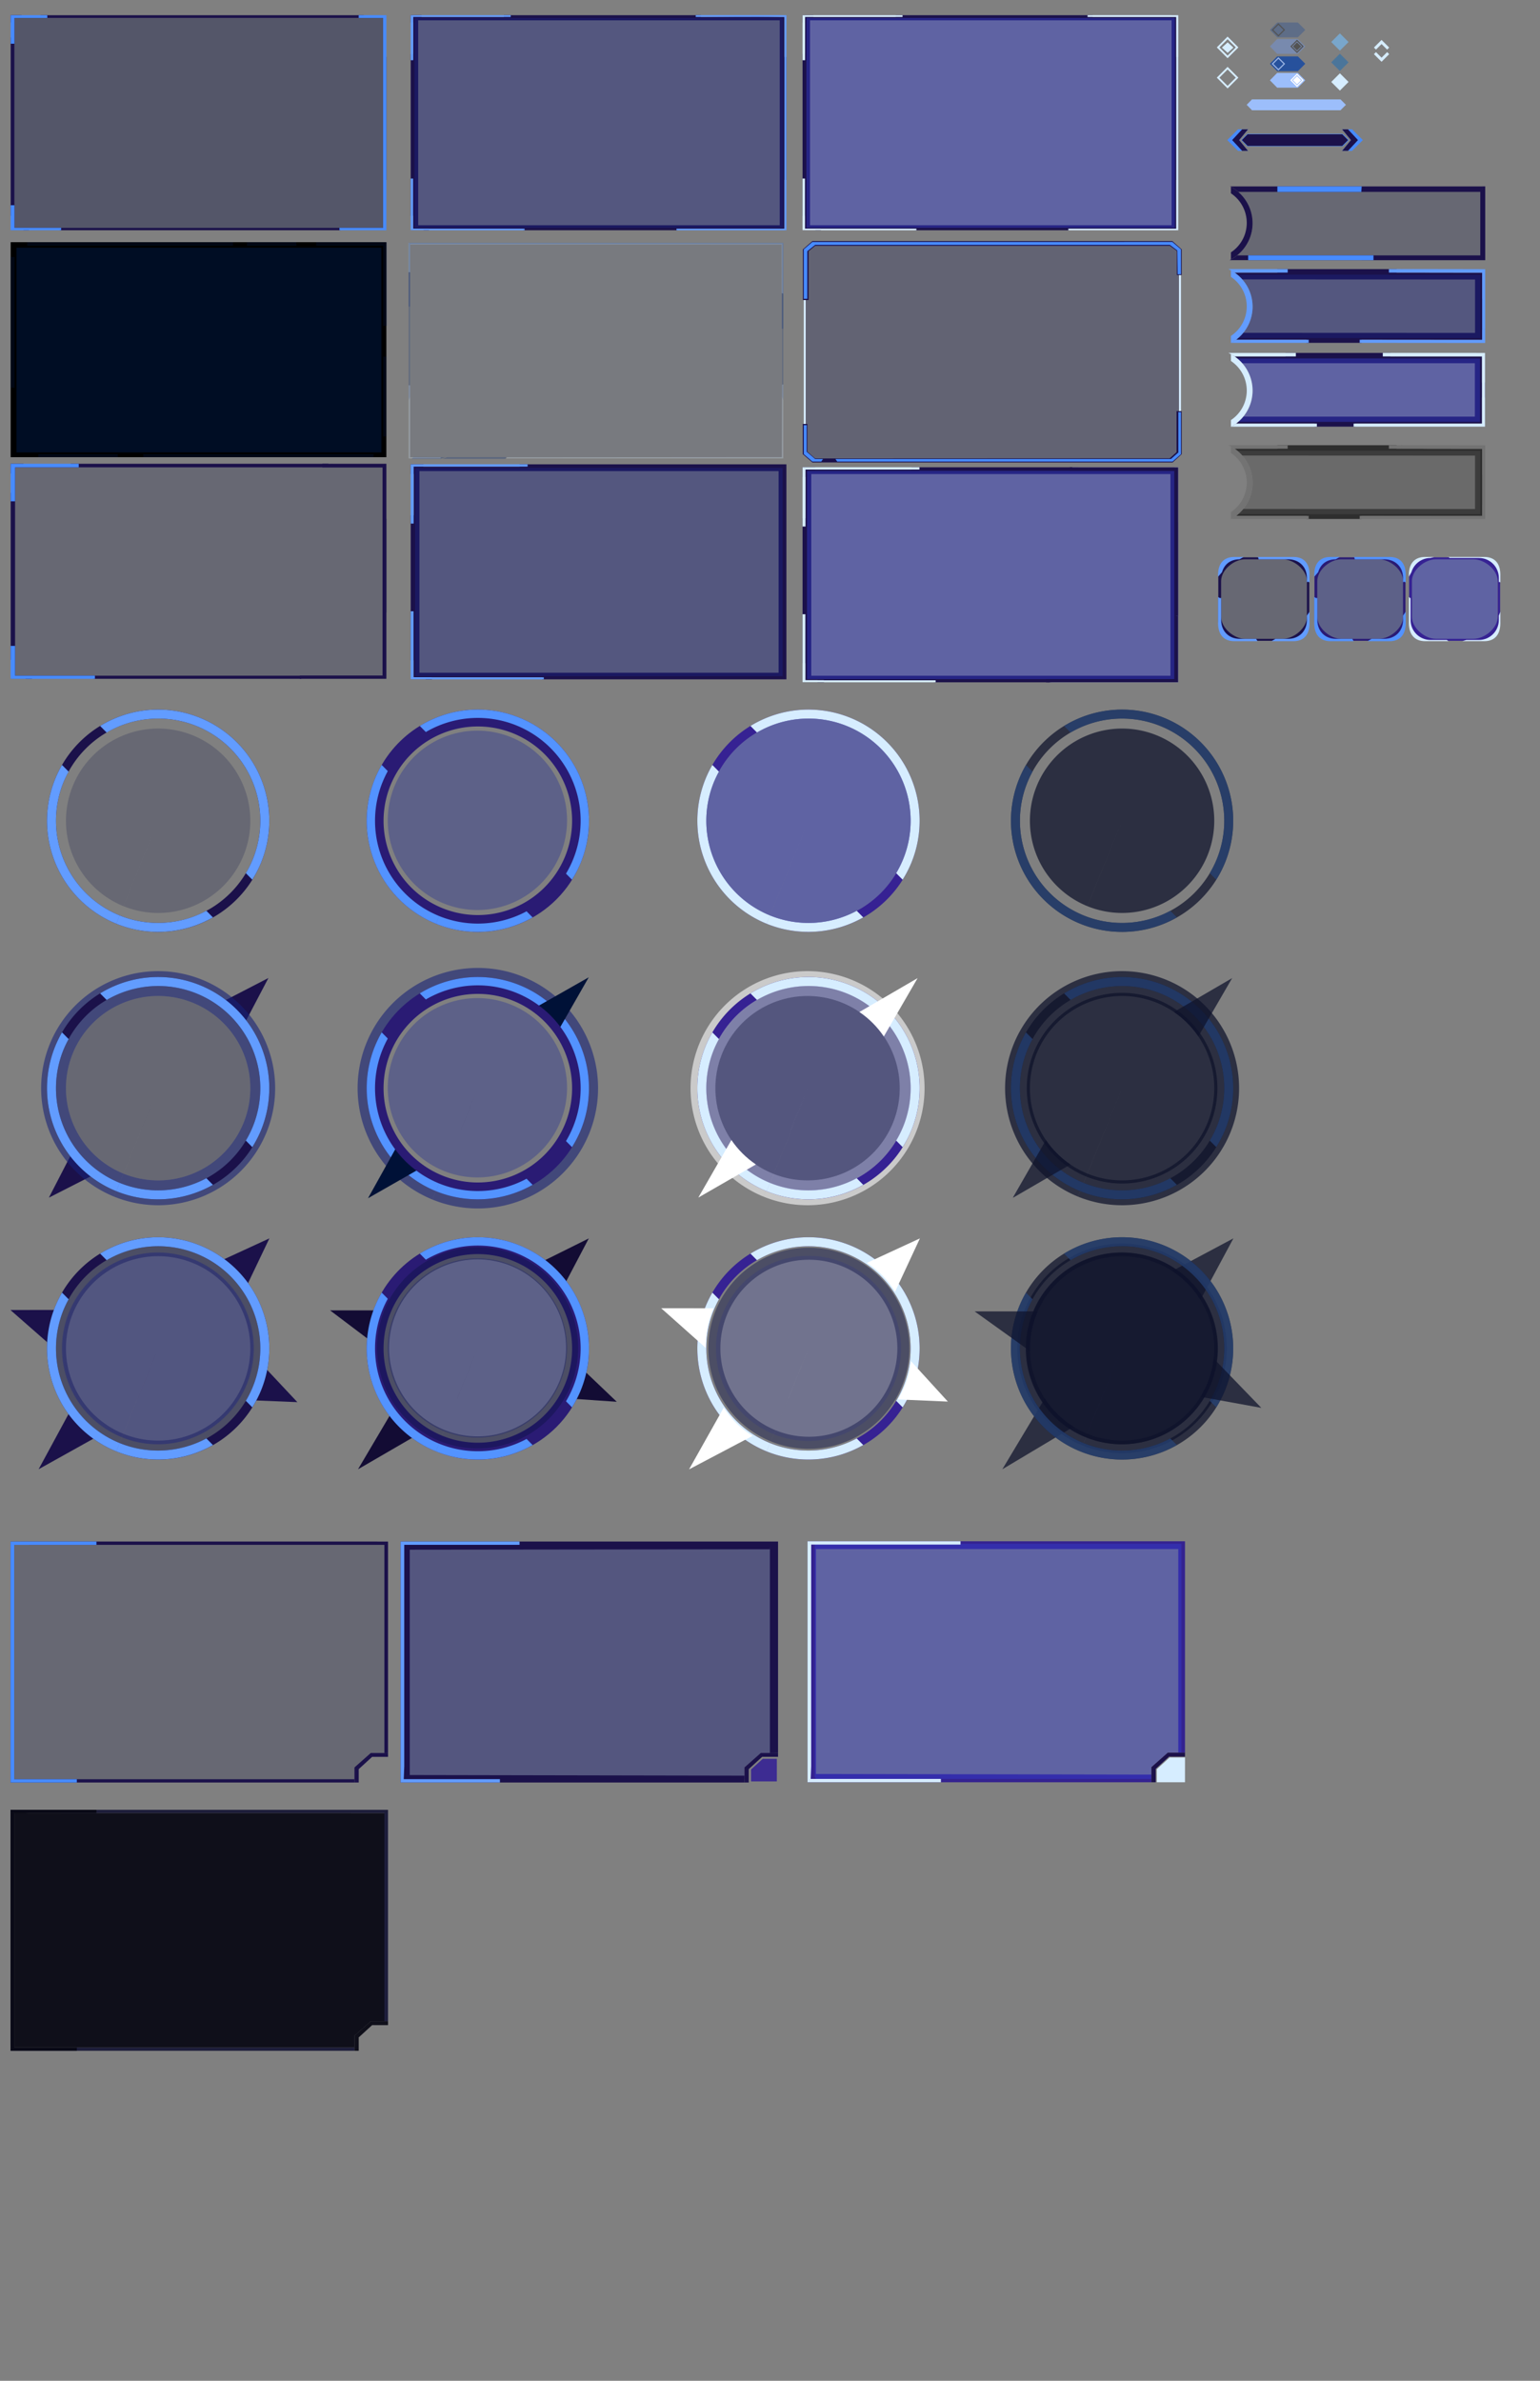 <?xml version="1.0" encoding="UTF-8" standalone="no"?>
<!-- Created with Inkscape (http://www.inkscape.org/) -->

<svg
   width="550mm"
   height="850mm"
   viewBox="0 0 550 850"
   version="1.1"
   id="svg4283"
   xml:space="preserve"
   inkscape:version="1.2.2 (732a01da63, 2022-12-09)"
   sodipodi:docname="menu.svg"
   inkscape:export-filename="menu.svg"
   inkscape:export-xdpi="159.51199"
   inkscape:export-ydpi="159.51199"
   xmlns:inkscape="http://www.inkscape.org/namespaces/inkscape"
   xmlns:sodipodi="http://sodipodi.sourceforge.net/DTD/sodipodi-0.dtd"
   xmlns="http://www.w3.org/2000/svg"
   xmlns:svg="http://www.w3.org/2000/svg"><rect x="0" y="0" width="550" height="850" fill="#808080" stroke="none"/><sodipodi:namedview
     id="namedview4285"
     pagecolor="#777777"
     bordercolor="#000000"
     borderopacity="0.25"
     inkscape:showpageshadow="2"
     inkscape:pageopacity="0"
     inkscape:pagecheckerboard="0"
     inkscape:deskcolor="#2f2f2f"
     inkscape:document-units="mm"
     showgrid="false"
     inkscape:zoom="2.8284271"
     inkscape:cx="915.88006"
     inkscape:cy="491.79277"
     inkscape:window-width="1920"
     inkscape:window-height="1009"
     inkscape:window-x="-8"
     inkscape:window-y="-8"
     inkscape:window-maximized="1"
     inkscape:current-layer="layer3"
     showguides="false" /><defs
     id="defs4280" /><g
     inkscape:groupmode="layer"
     id="layer3"
     inkscape:label="Panel"
     inkscape:highlight-color="#ffffff"><path
       id="rect36144"
       style="opacity:0.06;fill:#072d83;fill-rule:evenodd;stroke-width:5.307;stroke-linecap:square;stroke-miterlimit:0;paint-order:markers fill stroke;fill-opacity:1"
       d="M 146.336,87.16 H 279.418 V 163.388 H 146.336 Z"
       sodipodi:nodetypes="ccccc"
       inkscape:export-filename="main_image\panel.svg"
       inkscape:export-xdpi="191.41078"
       inkscape:export-ydpi="191.41078" /><path
       id="rect14937-5"
       style="fill:#062b7a;fill-opacity:1;fill-rule:evenodd;stroke-width:0.671;stroke-linecap:square;stroke-miterlimit:0;paint-order:markers fill stroke;opacity:0.268"
       d="m 145.963,86.67 v 56.247 l 0.445,-1.222 V 87.046 H 279.359 V 141.695 l 0.372,1.222 V 86.67 Z"
       sodipodi:nodetypes="ccccccccc" /><path
       id="path15695-6"
       style="fill:#062b7a;fill-opacity:1;fill-rule:evenodd;stroke-width:0.67;stroke-linecap:square;stroke-miterlimit:0;paint-order:markers fill stroke;opacity:0.268"
       d="m 145.964,86.682 v 22.778 h 0.458 V 87.268 l 132.805,0.014 v 30.092 h 0.528 V 86.682 Z m 1.095,77.178 h 10.332 l 1.583,-0.636 -11.389,-0.036 z m 33.787,-0.645 -21.235,0.009 -1.688,0.636 h 22.566 z"
       sodipodi:nodetypes="ccccccccccccccccccc" /><path
       id="path17275-4"
       style="fill:#d6edff;fill-opacity:1;fill-rule:evenodd;stroke-width:0.67;stroke-linecap:square;stroke-miterlimit:0;paint-order:markers fill stroke;opacity:0.268"
       d="m 145.85,86.682 v 10.506 l 0.662,0.002 v -9.851 l 132.622,0.011 0.015,17.275 0.582,0.231 V 86.682 Z m 0.09,50.867 v 26.129 l 5.594,-4.7e-4 h 5.857 l -0.006,-0.4 h -4.65 l -6.249,-0.027 v -25.68 z m 133.376,-0.271 -0.108,25.925 -98.159,0.074 -0.248,0.4 h 93.249 l 5.684,4.7e-4 V 137.286 Z"
       sodipodi:nodetypes="cccccccccccccccccccccccccc" /><path
       id="path36084"
       style="fill:#131853;fill-opacity:0.271;fill-rule:evenodd;stroke-width:0.329;stroke-linecap:square;stroke-miterlimit:0;paint-order:markers fill stroke"
       d="m 290.792,87.005 -3.087,2.586 0,71.697 3.087,2.586 h 3.123 l 0.777,-0.063 h 2.897 l 0.792,0.063 119.664,1.9e-4 3.121,-2.586 0,-71.697 -3.121,-2.586 z"
       sodipodi:nodetypes="ccccccccccccc"
       inkscape:export-filename="main_image\panel.svg"
       inkscape:export-xdpi="159.51199"
       inkscape:export-ydpi="159.51199" /><path
       id="path36086"
       style="fill:#d6edff;fill-opacity:1;fill-rule:evenodd;stroke-width:0.337;stroke-linecap:square;stroke-miterlimit:0;paint-order:markers fill stroke"
       d="m 290.136,86.374 -3.077,2.647 v 73.133 l 3.077,2.647 h 3.17 l 0.609,-0.928 h -3.123 l -3.047,-2.586 0,-71.697 3.047,-2.586 127.253,1.89e-4 3.02,2.586 0,71.697 -3.02,2.586 -119.664,-1.9e-4 0.622,0.928 119.699,1.9e-4 3.077,-2.647 V 89.022 l -3.077,-2.647 z"
       sodipodi:nodetypes="ccccccccccccccccccccc" /><path
       id="path36088"
       style="fill:#1b114a;fill-opacity:1;fill-rule:evenodd;stroke-width:0.337;stroke-linecap:square;stroke-miterlimit:0;paint-order:markers fill stroke"
       d="m 290.142,86.066 -3.39,2.961 v 18.093 h 2.039 V 89.691 l 2.315,-1.906 126.728,1.89e-4 2.468,1.806 v 8.623 h 1.728 v -9.187 l -3.338,-2.961 z m -3.442,65.292 v 10.791 l 3.442,2.961 h 3.17 l 1.088,-1.425 h -3.293 l -2.749,-2.396 0,-9.93 z m 133.496,-4.575 0,14.651 -2.438,2.196 -123.38,0.054 -1.068,1.425 125.48,1.9e-4 3.243,-2.961 v -15.366 z"
       sodipodi:nodetypes="ccccccccccccccccccccccccccccccc" /><path
       id="path36090"
       style="fill:#478bff;fill-opacity:1;fill-rule:evenodd;stroke-width:0.337;stroke-linecap:square;stroke-miterlimit:0;paint-order:markers fill stroke"
       d="m 290.142,86.38 -3.076,2.647 V 106.68 l 1.256,-0.018 V 89.68 l 2.785,-2.234 126.728,1.9e-4 2.642,1.989 0.117,8.498 1.176,-0.004 v -8.902 l -3.076,-2.647 z m -3.076,65.419 v 10.349 l 3.076,2.647 h 3.17 l 0.603,-0.922 h -2.808 l -3.006,-2.586 0,-9.478 z m 133.775,-4.648 0,14.402 -2.647,2.32 -119.813,-1.9e-4 0.615,0.922 119.778,1.8e-4 2.997,-2.647 v -14.996 z"
       sodipodi:nodetypes="ccccccccccccccccccccccccccccccc" /></g><g
     inkscape:groupmode="layer"
     id="layer5"
     inkscape:label="Nivel"
     inkscape:highlight-color="#e3a1ff"
     style="display:inline"><path
       id="path1602"
       style="opacity:1;fill:#1b114a;fill-opacity:1;fill-rule:evenodd;stroke:none;stroke-width:6.118;stroke-linecap:square;stroke-miterlimit:0;stroke-dasharray:none;stroke-opacity:1;paint-order:markers fill stroke"
       d="m -124.714,-450.79 -0.031,-0.065 -19.155,-9.442 c 1.321,4.383 1.714,8.993 1.153,13.536 -0.043,0.29 -0.091,0.58 -0.142,0.869 z m -54.442,0.396 1.184,-9.447 -0.003,3.1e-4 z m -36.23,4.738 c -0.457,-2.994 -0.499,-6.038 -0.124,-9.044 0.233,-1.816 0.616,-3.61 1.147,-5.362 l -17.787,4.001 -4.8e-4,2.1e-4 z"
       transform="rotate(-165)"
       sodipodi:nodetypes="cccccccccccccccc" /><path
       id="path1536"
       style="opacity:1;fill:#1b114a;fill-opacity:1;fill-rule:evenodd;stroke:none;stroke-width:6.526;stroke-linecap:square;stroke-miterlimit:0;stroke-dasharray:none;stroke-opacity:1;paint-order:markers fill stroke"
       d="m 56.969,253.346 a 39.69,39.69 0 0 0 -37.252,24.731 39.69,39.69 0 0 0 21.806,51.719 l 1.207,-2.966 a 36.487,36.487 0 0 1 -20.047,-47.546 36.487,36.487 0 0 1 47.544,-20.05 36.487,36.487 0 0 1 20.054,47.543 36.487,36.487 0 0 1 -47.541,20.057 l -1.206,2.967 a 39.69,39.69 0 0 0 51.714,-21.818 39.69,39.69 0 0 0 -21.814,-51.715 39.69,39.69 0 0 0 -14.465,-2.921 z"
       inkscape:export-filename="main_image\button\circle_normal.svg"
       inkscape:export-xdpi="159.51199"
       inkscape:export-ydpi="159.51199" /><path
       id="path1533"
       style="opacity:1;fill:#629cff;fill-opacity:1;fill-rule:evenodd;stroke:none;stroke-width:6.526;stroke-linecap:square;stroke-miterlimit:0;stroke-dasharray:none;stroke-opacity:1;paint-order:markers fill stroke"
       d="m 56.969,253.346 a 39.69,39.69 0 0 0 -21.21,5.838 l 2.329,2.352 a 36.487,36.487 0 0 1 32.138,-2.302 36.487,36.487 0 0 1 20.054,47.543 36.487,36.487 0 0 1 -2.483,4.96 l 2.311,2.333 a 39.69,39.69 0 0 0 3.139,-6.087 39.69,39.69 0 0 0 -21.814,-51.715 39.69,39.69 0 0 0 -14.465,-2.921 z m -34.815,19.766 a 39.69,39.69 0 0 0 -2.438,4.965 39.69,39.69 0 0 0 21.806,51.719 l 1.207,-2.966 a 36.487,36.487 0 0 1 -20.047,-47.546 36.487,36.487 0 0 1 1.828,-3.792 z m 51.553,52.063 a 36.487,36.487 0 0 1 -30.968,1.659 l -1.206,2.967 a 39.69,39.69 0 0 0 34.513,-2.263 z" /><path
       id="path1644"
       style="opacity:1;fill:#0e1346;fill-opacity:0.216;fill-rule:evenodd;stroke-width:5.413;stroke-linecap:square;stroke-miterlimit:0;paint-order:markers fill stroke"
       d="m 44.075,323.523 a 32.917,32.917 0 0 1 -18.085,-42.894 32.917,32.917 0 0 1 42.892,-18.088 32.917,32.917 0 0 1 18.092,42.891 32.917,32.917 0 0 1 -42.89,18.095 l 12.397,-30.494 z" /><path
       id="path1641"
       style="opacity:1;fill:#1f2a98;fill-opacity:0.358;fill-rule:evenodd;stroke-width:5.264;stroke-linecap:square;stroke-miterlimit:0;paint-order:markers fill stroke"
       d="m 202.518,292.88 a 32.016,32.016 0 0 1 -32.016,32.016 32.016,32.016 0 0 1 -32.016,-32.016 32.016,32.016 0 0 1 32.016,-32.016 32.016,32.016 0 0 1 32.016,32.016 z" /><path
       id="path1530"
       style="opacity:1;fill:#2a1b74;fill-opacity:1;fill-rule:evenodd;stroke:none;stroke-width:6.527;stroke-linecap:square;stroke-miterlimit:2;stroke-dasharray:none;stroke-opacity:1;paint-order:markers fill stroke"
       d="m 171.143,253.346 c -16.322,-0.201 -31.102,9.611 -37.252,24.731 -8.259,20.303 1.503,43.458 21.806,51.719 l 1.207,-2.966 c -18.665,-7.594 -27.639,-28.881 -20.046,-47.546 7.593,-18.665 28.879,-27.641 47.544,-20.05 18.666,7.591 27.644,28.876 20.054,47.543 -7.59,18.666 -28.874,27.646 -47.541,20.057 l -1.206,2.967 c 20.305,8.255 43.457,-1.513 51.714,-21.818 8.256,-20.304 -1.51,-43.458 -21.814,-51.715 -4.597,-1.869 -9.503,-2.86 -14.465,-2.921 z"
       sodipodi:nodetypes="ccccsssccssc" /><path
       id="path1527"
       style="opacity:1;fill:#5393ff;fill-opacity:1;fill-rule:evenodd;stroke:none;stroke-width:6.526;stroke-linecap:square;stroke-miterlimit:0;stroke-dasharray:none;stroke-opacity:1;paint-order:markers fill stroke"
       d="m 171.143,253.346 a 39.69,39.69 0 0 0 -21.21,5.838 l 2.329,2.352 a 36.487,36.487 0 0 1 32.138,-2.302 36.487,36.487 0 0 1 20.054,47.543 36.487,36.487 0 0 1 -2.483,4.96 l 2.311,2.333 a 39.69,39.69 0 0 0 3.139,-6.087 39.69,39.69 0 0 0 -21.814,-51.715 39.69,39.69 0 0 0 -14.465,-2.921 z m -34.815,19.766 a 39.69,39.69 0 0 0 -2.438,4.965 39.69,39.69 0 0 0 21.806,51.719 l 1.207,-2.966 a 36.487,36.487 0 0 1 -20.047,-47.546 36.487,36.487 0 0 1 1.828,-3.792 z m 51.553,52.063 a 36.487,36.487 0 0 1 -30.968,1.659 l -1.206,2.967 a 39.69,39.69 0 0 0 34.513,-2.263 z" /><path
       id="path1524"
       style="opacity:1;fill:#2a1b74;fill-opacity:1;fill-rule:evenodd;stroke:none;stroke-width:6.037;stroke-linecap:square;stroke-miterlimit:0;stroke-dasharray:none;stroke-opacity:1;paint-order:markers fill stroke"
       d="m 170.655,256.316 a 36.717,36.717 0 0 0 -36.717,36.717 36.717,36.717 0 0 0 36.717,36.717 36.717,36.717 0 0 0 36.717,-36.717 36.717,36.717 0 0 0 -36.717,-36.717 z m 0,3.049 a 33.668,33.668 0 0 1 33.668,33.668 33.668,33.668 0 0 1 -33.668,33.668 33.668,33.668 0 0 1 -33.668,-33.668 33.668,33.668 0 0 1 33.668,-33.668 z" /><path
       id="path1521"
       style="opacity:1;fill:#362293;fill-opacity:1;fill-rule:evenodd;stroke:none;stroke-width:6.526;stroke-linecap:square;stroke-miterlimit:0;stroke-dasharray:none;stroke-opacity:1;paint-order:markers fill stroke"
       d="m 289.232,253.346 a 39.69,39.69 0 0 0 -37.252,24.731 39.69,39.69 0 0 0 21.806,51.719 l 1.207,-2.966 a 36.487,36.487 0 0 1 -20.047,-47.546 36.487,36.487 0 0 1 47.544,-20.05 36.487,36.487 0 0 1 20.054,47.543 36.487,36.487 0 0 1 -47.541,20.057 l -1.206,2.967 a 39.69,39.69 0 0 0 51.714,-21.818 39.69,39.69 0 0 0 -21.814,-51.715 39.69,39.69 0 0 0 -14.465,-2.921 z"
       inkscape:export-filename="main_image\button\circle_pressed.svg"
       inkscape:export-xdpi="159.51199"
       inkscape:export-ydpi="159.51199" /><path
       id="path1518"
       style="opacity:1;fill:#d6edff;fill-opacity:1;fill-rule:evenodd;stroke:none;stroke-width:6.526;stroke-linecap:square;stroke-miterlimit:0;stroke-dasharray:none;stroke-opacity:1;paint-order:markers fill stroke"
       d="m 289.232,253.346 a 39.69,39.69 0 0 0 -21.21,5.838 l 2.329,2.352 a 36.487,36.487 0 0 1 32.138,-2.302 36.487,36.487 0 0 1 20.054,47.543 36.487,36.487 0 0 1 -2.483,4.96 l 2.311,2.333 a 39.69,39.69 0 0 0 3.139,-6.087 39.69,39.69 0 0 0 -21.814,-51.715 39.69,39.69 0 0 0 -14.465,-2.921 z m -34.815,19.766 a 39.69,39.69 0 0 0 -2.438,4.965 39.69,39.69 0 0 0 21.806,51.719 l 1.207,-2.966 a 36.487,36.487 0 0 1 -20.047,-47.546 36.487,36.487 0 0 1 1.828,-3.792 z m 51.553,52.063 a 36.487,36.487 0 0 1 -30.968,1.659 l -1.206,2.967 A 39.69,39.69 0 0 0 308.31,327.537 Z" /><path
       id="path1638"
       style="opacity:1;fill:#353ed1;fill-opacity:0.435;fill-rule:evenodd;stroke-width:6;stroke-linecap:square;stroke-miterlimit:0;paint-order:markers fill stroke"
       d="m 274.993,326.83 a 36.487,36.487 0 0 1 -20.046,-47.546 36.487,36.487 0 0 1 47.544,-20.05 36.487,36.487 0 0 1 20.054,47.543 36.487,36.487 0 0 1 -47.541,20.057 l 13.741,-33.801 z" /><path
       id="path1452"
       style="opacity:1;fill:#ffffff;fill-opacity:0.584;fill-rule:evenodd;stroke:none;stroke-width:6.871;stroke-linecap:square;stroke-miterlimit:0;stroke-dasharray:none;stroke-opacity:1;paint-order:markers fill stroke"
       d="m 288.927,346.728 a 41.79,41.79 0 0 0 -39.223,26.039 41.79,41.79 0 0 0 22.959,54.455 l 3.344,-8.218 a 32.917,32.917 0 0 1 -18.085,-42.893 32.917,32.917 0 0 1 42.892,-18.088 32.917,32.917 0 0 1 18.092,42.891 32.917,32.917 0 0 1 -42.89,18.095 l -3.341,8.219 a 41.79,41.79 0 0 0 54.45,-22.972 41.79,41.79 0 0 0 -22.968,-54.452 41.79,41.79 0 0 0 -15.23,-3.076 z" /><path
       id="path1449"
       style="opacity:1;fill:#172176;fill-opacity:0.584;fill-rule:evenodd;stroke:none;stroke-width:7.06;stroke-linecap:square;stroke-miterlimit:0;stroke-dasharray:none;stroke-opacity:1;paint-order:markers fill stroke"
       d="m 171.183,345.58 a 42.937,42.937 0 0 0 -40.3,26.754 42.937,42.937 0 0 0 23.59,55.95 l 3.436,-8.444 a 33.821,33.821 0 0 1 -18.582,-44.071 33.821,33.821 0 0 1 44.07,-18.585 33.821,33.821 0 0 1 18.589,44.069 33.821,33.821 0 0 1 -44.067,18.592 l -3.433,8.445 a 42.937,42.937 0 0 0 55.945,-23.603 42.937,42.937 0 0 0 -23.599,-55.947 42.937,42.937 0 0 0 -15.648,-3.16 z" /><path
       id="path1446"
       style="opacity:1;fill:#1b114a;fill-opacity:1;fill-rule:evenodd;stroke:none;stroke-width:5.137;stroke-linecap:square;stroke-miterlimit:0;stroke-dasharray:none;stroke-opacity:1;paint-order:markers fill stroke"
       d="m 95.816,349.198 -18.189,9.396 c 3.429,2.335 6.385,5.296 8.714,8.729 l 9.497,-18.103 z m -39.335,39.316 -6.011,14.774 0.009,-0.009 z m -29.819,21.231 -9.168,17.774 0.069,0.022 17.83,-9.084 c -3.433,-2.328 -6.396,-5.284 -8.731,-8.712 z"
       sodipodi:nodetypes="cccccccccccccc" /><path
       id="path1443"
       style="opacity:1;fill:#172176;fill-opacity:0.584;fill-rule:evenodd;stroke:none;stroke-width:6.871;stroke-linecap:square;stroke-miterlimit:0;stroke-dasharray:none;stroke-opacity:1;paint-order:markers fill stroke"
       d="m 56.995,346.728 a 41.79,41.79 0 0 0 -39.223,26.039 41.79,41.79 0 0 0 22.959,54.455 l 3.344,-8.218 A 32.917,32.917 0 0 1 25.99,376.11 32.917,32.917 0 0 1 68.882,358.022 32.917,32.917 0 0 1 86.974,400.913 32.917,32.917 0 0 1 44.084,419.008 l -3.341,8.219 A 41.79,41.79 0 0 0 95.193,404.255 41.79,41.79 0 0 0 72.225,349.803 41.79,41.79 0 0 0 56.995,346.728 Z" /><path
       id="path1440"
       style="opacity:1;fill:#1b114a;fill-opacity:1;fill-rule:evenodd;stroke:none;stroke-width:6.526;stroke-linecap:square;stroke-miterlimit:0;stroke-dasharray:none;stroke-opacity:1;paint-order:markers fill stroke"
       d="m 56.969,348.827 a 39.69,39.69 0 0 0 -37.252,24.731 39.69,39.69 0 0 0 21.806,51.719 l 1.207,-2.966 a 36.487,36.487 0 0 1 -20.047,-47.546 36.487,36.487 0 0 1 47.544,-20.05 36.487,36.487 0 0 1 20.054,47.543 36.487,36.487 0 0 1 -47.541,20.057 l -1.206,2.967 a 39.69,39.69 0 0 0 51.714,-21.818 39.69,39.69 0 0 0 -21.814,-51.715 39.69,39.69 0 0 0 -14.465,-2.921 z"
       inkscape:export-filename="main_image\button\circle_normal.svg"
       inkscape:export-xdpi="159.51199"
       inkscape:export-ydpi="159.51199" /><path
       id="path1437"
       style="opacity:1;fill:#629cff;fill-opacity:1;fill-rule:evenodd;stroke:none;stroke-width:6.526;stroke-linecap:square;stroke-miterlimit:0;stroke-dasharray:none;stroke-opacity:1;paint-order:markers fill stroke"
       d="m 56.969,348.827 a 39.69,39.69 0 0 0 -21.21,5.838 l 2.329,2.352 a 36.487,36.487 0 0 1 32.138,-2.302 36.487,36.487 0 0 1 20.054,47.543 36.487,36.487 0 0 1 -2.483,4.96 l 2.311,2.333 a 39.69,39.69 0 0 0 3.139,-6.087 39.69,39.69 0 0 0 -21.814,-51.715 39.69,39.69 0 0 0 -14.465,-2.921 z m -34.815,19.766 a 39.69,39.69 0 0 0 -2.438,4.965 39.69,39.69 0 0 0 21.806,51.719 l 1.207,-2.966 a 36.487,36.487 0 0 1 -20.047,-47.546 36.487,36.487 0 0 1 1.828,-3.792 z m 51.553,52.063 a 36.487,36.487 0 0 1 -30.968,1.659 l -1.206,2.967 a 39.69,39.69 0 0 0 34.513,-2.263 z" /><path
       id="path1635"
       style="opacity:1;fill:#0e1346;fill-opacity:0.216;fill-rule:evenodd;stroke-width:5.413;stroke-linecap:square;stroke-miterlimit:0;paint-order:markers fill stroke"
       d="M 44.075,419.004 A 32.917,32.917 0 0 1 25.99,376.11 32.917,32.917 0 0 1 68.882,358.022 32.917,32.917 0 0 1 86.974,400.913 32.917,32.917 0 0 1 44.084,419.008 l 12.397,-30.494 z" /><path
       id="path1632"
       style="opacity:1;fill:#1f2a98;fill-opacity:0.358;fill-rule:evenodd;stroke-width:5.264;stroke-linecap:square;stroke-miterlimit:0;paint-order:markers fill stroke"
       d="m 202.518,388.361 a 32.016,32.016 0 0 1 -32.016,32.016 32.016,32.016 0 0 1 -32.016,-32.016 32.016,32.016 0 0 1 32.016,-32.016 32.016,32.016 0 0 1 32.016,32.016 z" /><path
       id="path1434"
       style="opacity:1;fill:#2a1b74;fill-opacity:1;fill-rule:evenodd;stroke:none;stroke-width:6.527;stroke-linecap:square;stroke-miterlimit:2;stroke-dasharray:none;stroke-opacity:1;paint-order:markers fill stroke"
       d="m 171.143,348.827 c -16.322,-0.201 -31.102,9.612 -37.252,24.731 -8.259,20.303 1.503,43.458 21.806,51.719 l 1.207,-2.966 c -18.665,-7.594 -27.639,-28.881 -20.046,-47.546 7.593,-18.665 28.879,-27.641 47.544,-20.05 18.666,7.591 27.644,28.876 20.054,47.543 -7.59,18.666 -28.874,27.646 -47.541,20.057 l -1.206,2.967 c 20.305,8.255 43.457,-1.513 51.714,-21.818 8.256,-20.304 -1.51,-43.458 -21.814,-51.715 -4.597,-1.869 -9.503,-2.86 -14.465,-2.921 z"
       sodipodi:nodetypes="ccccsssccssc" /><path
       id="path1431"
       style="opacity:1;fill:#5393ff;fill-opacity:1;fill-rule:evenodd;stroke:none;stroke-width:6.526;stroke-linecap:square;stroke-miterlimit:0;stroke-dasharray:none;stroke-opacity:1;paint-order:markers fill stroke"
       d="m 171.143,348.827 a 39.69,39.69 0 0 0 -21.21,5.838 l 2.329,2.352 a 36.487,36.487 0 0 1 32.138,-2.302 36.487,36.487 0 0 1 20.054,47.543 36.487,36.487 0 0 1 -2.483,4.96 l 2.311,2.333 a 39.69,39.69 0 0 0 3.139,-6.087 39.69,39.69 0 0 0 -21.814,-51.715 39.69,39.69 0 0 0 -14.465,-2.921 z m -34.815,19.766 a 39.69,39.69 0 0 0 -2.438,4.965 39.69,39.69 0 0 0 21.806,51.719 l 1.207,-2.966 a 36.487,36.487 0 0 1 -20.047,-47.546 36.487,36.487 0 0 1 1.828,-3.792 z m 51.553,52.063 a 36.487,36.487 0 0 1 -30.968,1.659 l -1.206,2.967 a 39.69,39.69 0 0 0 34.513,-2.263 z" /><path
       id="path1428"
       style="opacity:1;fill:#001137;fill-opacity:1;fill-rule:evenodd;stroke:none;stroke-width:5.169;stroke-linecap:square;stroke-miterlimit:0;stroke-dasharray:none;stroke-opacity:1;paint-order:markers fill stroke"
       d="m 210.216,348.949 -20.38,11.572 c 3.45,2.349 6.425,5.33 8.769,8.784 l 11.656,-20.377 z m -39.558,39.561 -6.049,14.866 0.009,-0.009 z m -27.981,19.093 -11.249,20.199 0.045,-0.021 19.99,-11.411 c -3.455,-2.342 -6.436,-5.317 -8.786,-8.766 z"
       sodipodi:nodetypes="ccccccccccccccc" /><path
       id="path1425"
       style="opacity:1;fill:#2a1b74;fill-opacity:1;fill-rule:evenodd;stroke:none;stroke-width:6.037;stroke-linecap:square;stroke-miterlimit:0;stroke-dasharray:none;stroke-opacity:1;paint-order:markers fill stroke"
       d="m 170.655,351.797 a 36.717,36.717 0 0 0 -36.717,36.717 36.717,36.717 0 0 0 36.717,36.717 36.717,36.717 0 0 0 36.717,-36.717 36.717,36.717 0 0 0 -36.717,-36.717 z m 0,3.049 a 33.668,33.668 0 0 1 33.668,33.668 33.668,33.668 0 0 1 -33.668,33.668 33.668,33.668 0 0 1 -33.668,-33.668 33.668,33.668 0 0 1 33.668,-33.668 z" /><path
       id="path1629"
       style="opacity:1;fill:#1c227c;fill-opacity:0.435;fill-rule:evenodd;stroke-width:6;stroke-linecap:square;stroke-miterlimit:0;paint-order:markers fill stroke"
       d="m 274.993,422.311 a 36.487,36.487 0 0 1 -20.046,-47.546 36.487,36.487 0 0 1 47.544,-20.05 36.487,36.487 0 0 1 20.054,47.543 36.487,36.487 0 0 1 -47.541,20.057 l 13.741,-33.801 z" /><path
       id="path1422"
       style="opacity:1;fill:#362293;fill-opacity:1;fill-rule:evenodd;stroke:none;stroke-width:6.526;stroke-linecap:square;stroke-miterlimit:0;stroke-dasharray:none;stroke-opacity:1;paint-order:markers fill stroke"
       d="m 289.232,348.827 a 39.69,39.69 0 0 0 -37.252,24.731 39.69,39.69 0 0 0 21.806,51.719 l 1.207,-2.966 a 36.487,36.487 0 0 1 -20.047,-47.546 36.487,36.487 0 0 1 47.544,-20.05 36.487,36.487 0 0 1 20.054,47.543 36.487,36.487 0 0 1 -47.541,20.057 l -1.206,2.967 a 39.69,39.69 0 0 0 51.714,-21.818 39.69,39.69 0 0 0 -21.814,-51.715 39.69,39.69 0 0 0 -14.465,-2.921 z"
       inkscape:export-filename="main_image\button\circle_pressed.svg"
       inkscape:export-xdpi="159.51199"
       inkscape:export-ydpi="159.51199" /><path
       id="path1419"
       style="opacity:1;fill:#d6edff;fill-opacity:1;fill-rule:evenodd;stroke:none;stroke-width:6.526;stroke-linecap:square;stroke-miterlimit:0;stroke-dasharray:none;stroke-opacity:1;paint-order:markers fill stroke"
       d="m 289.232,348.827 a 39.69,39.69 0 0 0 -21.21,5.838 l 2.329,2.352 a 36.487,36.487 0 0 1 32.138,-2.302 36.487,36.487 0 0 1 20.054,47.543 36.487,36.487 0 0 1 -2.483,4.96 l 2.311,2.333 a 39.69,39.69 0 0 0 3.139,-6.087 39.69,39.69 0 0 0 -21.814,-51.715 39.69,39.69 0 0 0 -14.465,-2.921 z m -34.815,19.766 a 39.69,39.69 0 0 0 -2.438,4.965 39.69,39.69 0 0 0 21.806,51.719 l 1.207,-2.966 a 36.487,36.487 0 0 1 -20.047,-47.546 36.487,36.487 0 0 1 1.828,-3.792 z m 51.553,52.063 a 36.487,36.487 0 0 1 -30.968,1.659 l -1.206,2.967 A 39.69,39.69 0 0 0 308.31,423.018 Z" /><path
       id="path1416"
       style="opacity:1;fill:#ffffff;fill-opacity:1;fill-rule:evenodd;stroke:none;stroke-width:5.137;stroke-linecap:square;stroke-miterlimit:0;stroke-dasharray:none;stroke-opacity:1;paint-order:markers fill stroke"
       d="m 327.748,349.198 -20.808,12.109 c 3.429,2.335 6.385,5.296 8.714,8.729 l 12.116,-20.91 z m -39.335,39.316 -6.011,14.774 0.009,-0.009 z m -27.199,18.519 -11.787,20.487 0.022,0.022 20.496,-11.797 c -3.433,-2.328 -6.396,-5.284 -8.731,-8.712 z"
       sodipodi:nodetypes="cccccccccccccc" /><path
       id="path1413"
       style="opacity:1;fill:#0e1345;fill-opacity:0.452;fill-rule:evenodd;stroke:none;stroke-width:6.151;stroke-linecap:square;stroke-miterlimit:0;stroke-dasharray:none;stroke-opacity:1;paint-order:markers fill stroke"
       d="m 56.941,444.012 a 37.408,37.408 0 0 0 -35.111,23.309 37.408,37.408 0 0 0 20.552,48.745 l 14.098,-34.649 -12.406,30.49 a 32.917,32.917 0 0 1 -18.085,-42.894 32.917,32.917 0 0 1 42.892,-18.088 32.917,32.917 0 0 1 18.091,42.891 32.917,32.917 0 0 1 -42.889,18.095 l 12.397,-30.494 -14.088,34.653 a 37.408,37.408 0 0 0 48.74,-20.563 37.408,37.408 0 0 0 -20.559,-48.742 37.408,37.408 0 0 0 -13.633,-2.753 z" /><path
       id="path1410"
       style="opacity:1;fill:#1b114a;fill-opacity:1;fill-rule:evenodd;stroke:none;stroke-width:6.118;stroke-linecap:square;stroke-miterlimit:0;stroke-dasharray:none;stroke-opacity:1;paint-order:markers fill stroke"
       d="m -244.604,380.669 -19.846,-7.335 c 1.016,4.754 0.967,9.673 -0.145,14.406 z m -55.871,-0.318 -17.841,7.521 h 0.016 z m -35.959,-7.025 -24.726,7.343 v 0 l 24.863,7.063 c -1.109,-4.733 -1.155,-9.653 -0.137,-14.406 z"
       transform="rotate(-45)"
       sodipodi:nodetypes="cccccccccccccc" /><path
       id="path1407"
       style="opacity:1;fill:#1b114a;fill-opacity:1;fill-rule:evenodd;stroke:none;stroke-width:6.526;stroke-linecap:square;stroke-miterlimit:0;stroke-dasharray:none;stroke-opacity:1;paint-order:markers fill stroke"
       d="m 56.969,441.73 a 39.69,39.69 0 0 0 -37.252,24.731 39.69,39.69 0 0 0 21.806,51.719 l 1.207,-2.966 a 36.487,36.487 0 0 1 -20.047,-47.546 36.487,36.487 0 0 1 47.544,-20.05 36.487,36.487 0 0 1 20.054,47.543 36.487,36.487 0 0 1 -47.541,20.057 l -1.206,2.967 a 39.69,39.69 0 0 0 51.714,-21.818 39.69,39.69 0 0 0 -21.814,-51.715 39.69,39.69 0 0 0 -14.465,-2.921 z"
       inkscape:export-filename="main_image\button\circle_normal.svg"
       inkscape:export-xdpi="159.51199"
       inkscape:export-ydpi="159.51199" /><path
       id="path1404"
       style="opacity:1;fill:#629cff;fill-opacity:1;fill-rule:evenodd;stroke:none;stroke-width:6.526;stroke-linecap:square;stroke-miterlimit:0;stroke-dasharray:none;stroke-opacity:1;paint-order:markers fill stroke"
       d="m 56.969,441.73 a 39.69,39.69 0 0 0 -21.21,5.838 l 2.329,2.352 a 36.487,36.487 0 0 1 32.139,-2.302 36.487,36.487 0 0 1 20.054,47.542 36.487,36.487 0 0 1 -2.484,4.96 l 2.311,2.333 A 39.69,39.69 0 0 0 93.248,496.366 39.69,39.69 0 0 0 71.434,444.651 39.69,39.69 0 0 0 56.969,441.73 Z M 22.155,461.495 a 39.69,39.69 0 0 0 -2.438,4.965 39.69,39.69 0 0 0 21.806,51.719 l 1.207,-2.966 a 36.487,36.487 0 0 1 -20.047,-47.546 36.487,36.487 0 0 1 1.828,-3.792 z m 51.553,52.063 a 36.487,36.487 0 0 1 -30.968,1.659 l -1.206,2.966 a 39.69,39.69 0 0 0 34.513,-2.263 z" /><path
       id="path1626"
       style="opacity:1;fill:#1a2383;fill-opacity:0.25;fill-rule:evenodd;stroke-width:5.628;stroke-linecap:square;stroke-miterlimit:0;paint-order:markers fill stroke"
       d="M 43.582,513.12 A 34.227,34.227 0 0 1 24.777,468.519 34.227,34.227 0 0 1 69.376,449.711 34.227,34.227 0 0 1 88.187,494.309 34.227,34.227 0 0 1 43.591,513.123 L 56.481,481.416 Z" /><path
       id="path1623"
       style="opacity:1;fill:#1f2a98;fill-opacity:0.358;fill-rule:evenodd;stroke-width:5.264;stroke-linecap:square;stroke-miterlimit:0;paint-order:markers fill stroke"
       d="m 202.518,481.263 a 32.016,32.016 0 0 1 -32.016,32.016 32.016,32.016 0 0 1 -32.016,-32.016 32.016,32.016 0 0 1 32.016,-32.016 32.016,32.016 0 0 1 32.016,32.016 z" /><path
       id="path1401"
       style="opacity:1;fill:#130c34;fill-opacity:1;fill-rule:evenodd;stroke:none;stroke-width:6.118;stroke-linecap:square;stroke-miterlimit:0;stroke-dasharray:none;stroke-opacity:1;paint-order:markers fill stroke"
       d="m 210.305,442.135 -21.007,10.436 c 4.08,2.643 7.524,6.157 10.084,10.289 l 10.913,-20.735 z m -39.741,39.282 -7.297,17.933 0.011,-0.011 z m -28.271,18.721 -14.415,24.401 0.013,0.013 24.685,-14.325 c -4.131,-2.563 -7.642,-6.009 -10.283,-10.09 z"
       sodipodi:nodetypes="cccccccccccccc" /><path
       id="path1398"
       style="opacity:1;fill:#2a1b74;fill-opacity:1;fill-rule:evenodd;stroke:none;stroke-width:6.527;stroke-linecap:square;stroke-miterlimit:2;stroke-dasharray:none;stroke-opacity:1;paint-order:markers fill stroke"
       d="m 171.143,441.73 c -16.322,-0.201 -31.102,9.611 -37.252,24.731 -8.259,20.303 1.503,43.458 21.806,51.719 l 1.207,-2.966 c -18.665,-7.594 -27.639,-28.881 -20.046,-47.546 7.593,-18.665 28.879,-27.641 47.544,-20.05 18.666,7.591 27.644,28.876 20.054,47.543 -7.59,18.666 -28.874,27.646 -47.541,20.057 l -1.206,2.967 c 20.305,8.255 43.457,-1.513 51.714,-21.818 8.256,-20.304 -1.51,-43.458 -21.814,-51.715 -4.597,-1.869 -9.503,-2.86 -14.465,-2.921 z"
       sodipodi:nodetypes="ccccsssccssc" /><path
       id="path1395"
       style="opacity:1;fill:#130c34;fill-opacity:1;fill-rule:evenodd;stroke:none;stroke-width:6.118;stroke-linecap:square;stroke-miterlimit:0;stroke-dasharray:none;stroke-opacity:1;paint-order:markers fill stroke"
       d="m 117.886,467.844 5.1e-4,-5.2e-4 18.767,14.168 c -0.142,-4.575 0.672,-9.13 2.39,-13.373 0.117,-0.269 0.238,-0.537 0.362,-0.803 z m 52.677,13.572 -3.588,8.819 0.003,5.1e-4 z m 33.93,4.005 c -0.333,3.011 -1.081,5.961 -2.221,8.767 -0.695,1.694 -1.53,3.327 -2.496,4.882 l 20.511,1.406 -0.002,0.005 z"
       sodipodi:nodetypes="cccccccccccccccc" /><path
       id="path1392"
       style="opacity:1;fill:#5393ff;fill-opacity:1;fill-rule:evenodd;stroke:none;stroke-width:6.526;stroke-linecap:square;stroke-miterlimit:0;stroke-dasharray:none;stroke-opacity:1;paint-order:markers fill stroke"
       d="m 171.143,441.73 a 39.69,39.69 0 0 0 -21.21,5.838 l 2.329,2.352 a 36.487,36.487 0 0 1 32.138,-2.302 36.487,36.487 0 0 1 20.054,47.543 36.487,36.487 0 0 1 -2.483,4.96 l 2.311,2.333 a 39.69,39.69 0 0 0 3.139,-6.087 39.69,39.69 0 0 0 -21.814,-51.715 39.69,39.69 0 0 0 -14.465,-2.921 z m -34.815,19.766 a 39.69,39.69 0 0 0 -2.438,4.965 39.69,39.69 0 0 0 21.806,51.719 l 1.207,-2.966 a 36.487,36.487 0 0 1 -20.047,-47.546 36.487,36.487 0 0 1 1.828,-3.792 z m 51.553,52.063 a 36.487,36.487 0 0 1 -30.968,1.659 l -1.206,2.967 a 39.69,39.69 0 0 0 34.513,-2.263 z" /><path
       id="path1389"
       style="opacity:1;fill:#2a1b74;fill-opacity:1;fill-rule:evenodd;stroke:none;stroke-width:6.037;stroke-linecap:square;stroke-miterlimit:0;stroke-dasharray:none;stroke-opacity:1;paint-order:markers fill stroke"
       d="m 170.655,444.699 a 36.717,36.717 0 0 0 -36.717,36.717 36.717,36.717 0 0 0 36.717,36.717 36.717,36.717 0 0 0 36.717,-36.717 36.717,36.717 0 0 0 -36.717,-36.717 z m 0,3.049 a 33.668,33.668 0 0 1 33.668,33.668 33.668,33.668 0 0 1 -33.668,33.668 33.668,33.668 0 0 1 -33.668,-33.668 33.668,33.668 0 0 1 33.668,-33.668 z" /><path
       id="path1386"
       style="opacity:1;fill:#362293;fill-opacity:1;fill-rule:evenodd;stroke:none;stroke-width:6.526;stroke-linecap:square;stroke-miterlimit:0;stroke-dasharray:none;stroke-opacity:1;paint-order:markers fill stroke"
       d="m 289.232,441.73 a 39.69,39.69 0 0 0 -37.252,24.731 39.69,39.69 0 0 0 21.806,51.719 l 1.207,-2.966 a 36.487,36.487 0 0 1 -20.047,-47.546 36.487,36.487 0 0 1 47.544,-20.05 36.487,36.487 0 0 1 20.054,47.543 36.487,36.487 0 0 1 -47.541,20.057 l -1.206,2.967 a 39.69,39.69 0 0 0 51.714,-21.818 39.69,39.69 0 0 0 -21.814,-51.715 39.69,39.69 0 0 0 -14.465,-2.921 z"
       inkscape:export-filename="main_image\button\circle_pressed.svg"
       inkscape:export-xdpi="159.51199"
       inkscape:export-ydpi="159.51199" /><path
       id="path1383"
       style="opacity:1;fill:#d6edff;fill-opacity:1;fill-rule:evenodd;stroke:none;stroke-width:6.526;stroke-linecap:square;stroke-miterlimit:0;stroke-dasharray:none;stroke-opacity:1;paint-order:markers fill stroke"
       d="m 289.232,441.73 a 39.69,39.69 0 0 0 -21.21,5.838 l 2.329,2.352 a 36.487,36.487 0 0 1 32.138,-2.302 36.487,36.487 0 0 1 20.054,47.543 36.487,36.487 0 0 1 -2.483,4.96 l 2.311,2.333 a 39.69,39.69 0 0 0 3.139,-6.087 39.69,39.69 0 0 0 -21.814,-51.715 39.69,39.69 0 0 0 -14.465,-2.921 z m -34.815,19.766 a 39.69,39.69 0 0 0 -2.438,4.965 39.69,39.69 0 0 0 21.806,51.719 l 1.207,-2.966 a 36.487,36.487 0 0 1 -20.047,-47.546 36.487,36.487 0 0 1 1.828,-3.792 z m 51.553,52.063 a 36.487,36.487 0 0 1 -30.968,1.659 l -1.206,2.967 A 39.69,39.69 0 0 0 308.31,515.921 Z" /><path
       id="path1620"
       style="opacity:1;fill:#62659b;fill-opacity:0.503;fill-rule:evenodd;stroke-width:5.434;stroke-linecap:square;stroke-miterlimit:0;paint-order:markers fill stroke"
       d="m 276.289,512.027 a 33.048,33.048 0 0 1 -18.157,-43.064 33.048,33.048 0 0 1 43.062,-18.16 33.048,33.048 0 0 1 18.163,43.061 33.048,33.048 0 0 1 -43.06,18.167 l 12.446,-30.615 z" /><path
       id="path1380"
       style="opacity:1;fill:#ffffff;fill-opacity:1;fill-rule:evenodd;stroke:none;stroke-width:6.118;stroke-linecap:square;stroke-miterlimit:0;stroke-dasharray:none;stroke-opacity:1;paint-order:markers fill stroke"
       d="m 328.545,442.135 -18.949,8.753 c 4.08,2.643 7.524,6.157 10.084,10.289 l 8.855,-19.028 z m -39.741,39.282 -7.297,17.933 0.011,-0.011 z m -30.329,21.154 -12.357,21.982 0.066,-1e-5 22.574,-11.892 c -4.131,-2.563 -7.642,-6.009 -10.283,-10.09 z"
       sodipodi:nodetypes="cccccccccccccc" /><path
       id="path1617"
       style="opacity:1;fill:#1a2383;fill-opacity:0.25;fill-rule:evenodd;stroke-width:5.628;stroke-linecap:square;stroke-miterlimit:0;paint-order:markers fill stroke"
       d="M 43.394,513.12 A 34.227,34.227 0 0 1 24.59,468.519 34.227,34.227 0 0 1 69.189,449.711 34.227,34.227 0 0 1 88,494.309 34.227,34.227 0 0 1 43.404,513.123 l 12.89,-31.707 z" /><path
       id="path1377"
       style="opacity:1;fill:#0e1345;fill-opacity:0.452;fill-rule:evenodd;stroke:none;stroke-width:5.905;stroke-linecap:square;stroke-miterlimit:0;stroke-dasharray:none;stroke-opacity:1;paint-order:markers fill stroke"
       d="m 171.005,445.321 a 35.911,35.911 0 0 0 -33.706,22.377 35.911,35.911 0 0 0 19.73,46.794 l 13.534,-33.263 -11.91,29.27 a 31.6,31.6 0 0 1 -17.361,-41.177 31.6,31.6 0 0 1 41.176,-17.365 31.6,31.6 0 0 1 17.368,41.175 31.6,31.6 0 0 1 -41.173,17.371 l 11.901,-29.274 -13.524,33.267 a 35.911,35.911 0 0 0 46.79,-19.74 35.911,35.911 0 0 0 -19.737,-46.792 35.911,35.911 0 0 0 -13.087,-2.643 z" /><path
       id="path1374"
       style="opacity:1;fill:#0e1345;fill-opacity:0.452;fill-rule:evenodd;stroke:none;stroke-width:5.905;stroke-linecap:square;stroke-miterlimit:0;stroke-dasharray:none;stroke-opacity:1;paint-order:markers fill stroke"
       d="m 289.322,445.453 a 35.911,35.911 0 0 0 -33.706,22.377 35.911,35.911 0 0 0 19.73,46.794 l 13.534,-33.263 -11.91,29.27 a 31.6,31.6 0 0 1 -17.361,-41.177 31.6,31.6 0 0 1 41.176,-17.365 31.6,31.6 0 0 1 17.368,41.175 31.6,31.6 0 0 1 -41.173,17.371 l 11.901,-29.274 -13.524,33.267 a 35.911,35.911 0 0 0 46.79,-19.74 35.911,35.911 0 0 0 -19.737,-46.792 35.911,35.911 0 0 0 -13.087,-2.643 z" /><path
       id="path1371"
       style="opacity:1;fill:#ffffff;fill-opacity:1;fill-rule:evenodd;stroke:none;stroke-width:6.118;stroke-linecap:square;stroke-miterlimit:0;stroke-dasharray:none;stroke-opacity:1;paint-order:markers fill stroke"
       d="m 236.125,467.07 0.002,-0.009 15.96,14.203 c -0.142,-4.575 0.672,-9.13 2.39,-13.373 0.117,-0.269 0.238,-0.537 0.362,-0.803 z m 52.678,14.347 -3.588,8.819 0.003,5.1e-4 z m 36.549,4.567 c -0.333,3.011 -1.081,5.961 -2.221,8.767 -0.695,1.694 -1.53,3.327 -2.496,4.882 l 17.889,0.773 10e-4,0.003 z"
       sodipodi:nodetypes="cccccccccccccccc" /><path
       id="path1368"
       style="opacity:1;fill:#0e122b;fill-opacity:0.731;fill-rule:evenodd;stroke:none;stroke-width:6.526;stroke-linecap:square;stroke-miterlimit:0;stroke-dasharray:none;stroke-opacity:1;paint-order:markers fill stroke"
       d="m 401.234,253.346 a 39.69,39.69 0 0 0 -37.252,24.731 39.69,39.69 0 0 0 21.806,51.719 l 1.207,-2.966 a 36.487,36.487 0 0 1 -20.047,-47.546 36.487,36.487 0 0 1 47.544,-20.05 36.487,36.487 0 0 1 20.054,47.543 36.487,36.487 0 0 1 -47.541,20.057 l -1.206,2.967 a 39.69,39.69 0 0 0 51.714,-21.818 39.69,39.69 0 0 0 -21.814,-51.715 39.69,39.69 0 0 0 -14.465,-2.921 z"
       inkscape:export-filename="main_image\button\circle_normal.svg"
       inkscape:export-xdpi="159.51199"
       inkscape:export-ydpi="159.51199" /><path
       id="path1365"
       style="opacity:1;fill:#274477;fill-opacity:0.731;fill-rule:evenodd;stroke:none;stroke-width:6.526;stroke-linecap:square;stroke-miterlimit:0;stroke-dasharray:none;stroke-opacity:1;paint-order:markers fill stroke"
       d="m 401.234,253.346 a 39.69,39.69 0 0 0 -21.21,5.838 l 2.329,2.352 a 36.487,36.487 0 0 1 32.138,-2.302 36.487,36.487 0 0 1 20.054,47.543 36.487,36.487 0 0 1 -2.483,4.96 l 2.311,2.333 a 39.69,39.69 0 0 0 3.139,-6.087 39.69,39.69 0 0 0 -21.814,-51.715 39.69,39.69 0 0 0 -14.465,-2.921 z m -34.815,19.766 a 39.69,39.69 0 0 0 -2.438,4.965 39.69,39.69 0 0 0 21.806,51.719 l 1.207,-2.966 a 36.487,36.487 0 0 1 -20.047,-47.546 36.487,36.487 0 0 1 1.828,-3.792 z m 51.553,52.063 a 36.487,36.487 0 0 1 -30.968,1.659 l -1.206,2.967 a 39.69,39.69 0 0 0 34.513,-2.263 z" /><path
       id="path1614"
       style="opacity:1;fill:#0e122b;fill-opacity:0.731;fill-rule:evenodd;stroke-width:5.413;stroke-linecap:square;stroke-miterlimit:0;paint-order:markers fill stroke"
       d="m 388.34,323.523 a 32.917,32.917 0 0 1 -18.085,-42.894 32.917,32.917 0 0 1 42.892,-18.088 32.917,32.917 0 0 1 18.092,42.891 32.917,32.917 0 0 1 -42.89,18.095 l 12.397,-30.494 z" /><path
       id="path1362"
       style="opacity:1;fill:#0e122b;fill-opacity:0.731;fill-rule:evenodd;stroke:none;stroke-width:6.871;stroke-linecap:square;stroke-miterlimit:0;stroke-dasharray:none;stroke-opacity:1;paint-order:markers fill stroke"
       d="m 401.26,346.728 a 41.79,41.79 0 0 0 -39.223,26.039 41.79,41.79 0 0 0 22.959,54.455 l 3.344,-8.218 a 32.917,32.917 0 0 1 -18.085,-42.893 32.917,32.917 0 0 1 42.892,-18.088 32.917,32.917 0 0 1 18.092,42.891 32.917,32.917 0 0 1 -42.89,18.095 l -3.341,8.219 a 41.79,41.79 0 0 0 54.45,-22.972 41.79,41.79 0 0 0 -22.968,-54.452 41.79,41.79 0 0 0 -15.23,-3.076 z" /><path
       id="path1359"
       style="opacity:1;fill:#0e122b;fill-opacity:0.731;fill-rule:evenodd;stroke:none;stroke-width:6.526;stroke-linecap:square;stroke-miterlimit:0;stroke-dasharray:none;stroke-opacity:1;paint-order:markers fill stroke"
       d="m 401.234,348.827 a 39.69,39.69 0 0 0 -37.252,24.731 39.69,39.69 0 0 0 21.806,51.719 l 1.207,-2.966 a 36.487,36.487 0 0 1 -20.047,-47.546 36.487,36.487 0 0 1 47.544,-20.05 36.487,36.487 0 0 1 20.054,47.543 36.487,36.487 0 0 1 -47.541,20.057 l -1.206,2.967 a 39.69,39.69 0 0 0 51.714,-21.818 39.69,39.69 0 0 0 -21.814,-51.715 39.69,39.69 0 0 0 -14.465,-2.921 z"
       inkscape:export-filename="main_image\button\circle_normal.svg"
       inkscape:export-xdpi="159.51199"
       inkscape:export-ydpi="159.51199" /><path
       id="path1356"
       style="opacity:1;fill:#274477;fill-opacity:0.731;fill-rule:evenodd;stroke:none;stroke-width:6.526;stroke-linecap:square;stroke-miterlimit:0;stroke-dasharray:none;stroke-opacity:1;paint-order:markers fill stroke"
       d="m 401.234,348.827 a 39.69,39.69 0 0 0 -21.21,5.838 l 2.329,2.352 a 36.487,36.487 0 0 1 32.138,-2.302 36.487,36.487 0 0 1 20.054,47.543 36.487,36.487 0 0 1 -2.483,4.96 l 2.311,2.333 a 39.69,39.69 0 0 0 3.139,-6.087 39.69,39.69 0 0 0 -21.814,-51.715 39.69,39.69 0 0 0 -14.465,-2.921 z m -34.815,19.766 a 39.69,39.69 0 0 0 -2.438,4.965 39.69,39.69 0 0 0 21.806,51.719 l 1.207,-2.966 a 36.487,36.487 0 0 1 -20.047,-47.546 36.487,36.487 0 0 1 1.828,-3.792 z m 51.553,52.063 a 36.487,36.487 0 0 1 -30.968,1.659 l -1.206,2.967 a 39.69,39.69 0 0 0 34.513,-2.263 z" /><path
       id="path1611"
       style="opacity:1;fill:#0e122b;fill-opacity:0.731;fill-rule:evenodd;stroke-width:5.597;stroke-linecap:square;stroke-miterlimit:0;paint-order:markers fill stroke"
       d="m 387.917,420.044 a 34.04,34.04 0 0 1 -18.702,-44.357 34.04,34.04 0 0 1 44.355,-18.705 34.04,34.04 0 0 1 18.709,44.354 34.04,34.04 0 0 1 -44.352,18.712 l 12.819,-31.534 z" /><path
       id="path1353"
       style="opacity:1;fill:#0e122b;fill-opacity:0.731;fill-rule:evenodd;stroke:none;stroke-width:5.137;stroke-linecap:square;stroke-miterlimit:0;stroke-dasharray:none;stroke-opacity:1;paint-order:markers fill stroke"
       d="m 440.081,349.198 -20.808,12.109 c 3.429,2.335 6.385,5.296 8.714,8.729 l 12.116,-20.91 z m -39.335,39.316 -6.011,14.774 0.009,-0.009 z m -27.199,18.519 -11.787,20.518 0.189,-0.01 20.33,-11.797 c -3.433,-2.328 -6.396,-5.284 -8.731,-8.712 z"
       sodipodi:nodetypes="cccccccccccccc" /><path
       id="path1350"
       style="opacity:1;fill:#0e122b;fill-opacity:0.731;fill-rule:evenodd;stroke:none;stroke-width:6.151;stroke-linecap:square;stroke-miterlimit:0;stroke-dasharray:none;stroke-opacity:1;paint-order:markers fill stroke"
       d="m 401.206,444.012 a 37.408,37.408 0 0 0 -35.111,23.309 37.408,37.408 0 0 0 20.552,48.745 l 14.098,-34.649 -12.406,30.49 a 32.917,32.917 0 0 1 -18.085,-42.894 32.917,32.917 0 0 1 42.892,-18.088 32.917,32.917 0 0 1 18.091,42.891 32.917,32.917 0 0 1 -42.889,18.095 l 12.397,-30.494 -14.088,34.653 a 37.408,37.408 0 0 0 48.74,-20.563 37.408,37.408 0 0 0 -20.559,-48.742 37.408,37.408 0 0 0 -13.633,-2.753 z" /><path
       id="path1347"
       style="opacity:1;fill:#0e122b;fill-opacity:0.731;fill-rule:evenodd;stroke:none;stroke-width:6.118;stroke-linecap:square;stroke-miterlimit:0;stroke-dasharray:none;stroke-opacity:1;paint-order:markers fill stroke"
       d="m 440.488,442.135 -21.849,11.653 c 4.08,2.643 7.524,6.157 10.084,10.289 l 11.755,-21.904 z m -39.741,39.282 -7.297,17.933 0.011,-0.011 z m -27.616,17.88 -15.128,25.219 0.002,0.037 25.41,-15.167 c -4.131,-2.563 -7.642,-6.009 -10.283,-10.09 z"
       sodipodi:nodetypes="cccccccccccccc" /><path
       id="path1344"
       style="opacity:1;fill:#0e122b;fill-opacity:0.731;fill-rule:evenodd;stroke:none;stroke-width:6.526;stroke-linecap:square;stroke-miterlimit:0;stroke-dasharray:none;stroke-opacity:1;paint-order:markers fill stroke"
       d="m 401.234,441.73 a 39.69,39.69 0 0 0 -37.252,24.731 39.69,39.69 0 0 0 21.806,51.719 l 1.207,-2.966 a 36.487,36.487 0 0 1 -20.047,-47.546 36.487,36.487 0 0 1 47.544,-20.05 36.487,36.487 0 0 1 20.054,47.543 36.487,36.487 0 0 1 -47.541,20.057 l -1.206,2.967 a 39.69,39.69 0 0 0 51.714,-21.818 39.69,39.69 0 0 0 -21.814,-51.715 39.69,39.69 0 0 0 -14.465,-2.921 z"
       inkscape:export-filename="main_image\button\circle_normal.svg"
       inkscape:export-xdpi="159.51199"
       inkscape:export-ydpi="159.51199" /><path
       id="path1341"
       style="opacity:1;fill:#274477;fill-opacity:0.731;fill-rule:evenodd;stroke:none;stroke-width:6.526;stroke-linecap:square;stroke-miterlimit:0;stroke-dasharray:none;stroke-opacity:1;paint-order:markers fill stroke"
       d="m 401.234,441.73 a 39.69,39.69 0 0 0 -21.21,5.838 l 2.329,2.352 a 36.487,36.487 0 0 1 32.139,-2.302 36.487,36.487 0 0 1 20.054,47.542 36.487,36.487 0 0 1 -2.484,4.96 l 2.311,2.333 a 39.69,39.69 0 0 0 3.139,-6.087 39.69,39.69 0 0 0 -21.814,-51.715 39.69,39.69 0 0 0 -14.465,-2.921 z m -34.814,19.766 a 39.69,39.69 0 0 0 -2.438,4.965 39.69,39.69 0 0 0 21.806,51.719 l 1.207,-2.966 a 36.487,36.487 0 0 1 -20.047,-47.546 36.487,36.487 0 0 1 1.828,-3.792 z m 51.553,52.063 a 36.487,36.487 0 0 1 -30.968,1.659 l -1.206,2.966 a 39.69,39.69 0 0 0 34.513,-2.263 z" /><path
       id="path1608"
       style="opacity:1;fill:#0e122b;fill-opacity:0.731;fill-rule:evenodd;stroke-width:5.628;stroke-linecap:square;stroke-miterlimit:0;paint-order:markers fill stroke"
       d="m 387.847,513.12 a 34.227,34.227 0 0 1 -18.805,-44.6 34.227,34.227 0 0 1 44.599,-18.808 34.227,34.227 0 0 1 18.811,44.597 34.227,34.227 0 0 1 -44.596,18.815 l 12.89,-31.707 z" /><path
       id="path1338"
       style="opacity:1;fill:#0e122b;fill-opacity:0.731;fill-rule:evenodd;stroke:none;stroke-width:6.118;stroke-linecap:square;stroke-miterlimit:0;stroke-dasharray:none;stroke-opacity:1;paint-order:markers fill stroke"
       d="m 348.074,468.199 -0.004,-0.005 19.796,14.192 c -0.142,-4.575 0.672,-9.13 2.39,-13.373 0.117,-0.269 0.238,-0.537 0.362,-0.803 z m 52.673,13.218 -3.588,8.819 0.003,5.1e-4 z m 32.714,3.631 c -0.333,3.011 -1.081,5.961 -2.221,8.767 -0.695,1.694 -1.53,3.327 -2.496,4.882 l 21.739,3.953 -0.013,-0.009 z"
       sodipodi:nodetypes="cccccccccccccccc" /><path
       id="path1605"
       style="opacity:1;fill:#0e122b;fill-opacity:0.731;fill-rule:evenodd;stroke-width:5.628;stroke-linecap:square;stroke-miterlimit:0;paint-order:markers fill stroke"
       d="m 387.66,513.12 a 34.227,34.227 0 0 1 -18.805,-44.6 34.227,34.227 0 0 1 44.599,-18.808 34.227,34.227 0 0 1 18.811,44.597 34.227,34.227 0 0 1 -44.596,18.815 l 12.89,-31.707 z" /></g><g
     inkscape:groupmode="layer"
     id="layer2"
     inkscape:label="Button"><path
       id="path1569"
       style="opacity:1;fill:#1b114a;fill-opacity:1;fill-rule:evenodd;stroke-width:5.619;stroke-linecap:square;stroke-miterlimit:0;paint-order:markers fill stroke"
       d="m 3.81,165.578 v 3.464 h 1.053 v 6.974 H 3.81 v 59.542 h 1.004 v 6.031 h 4.34 v 0.737 H 3.81 v 0.024 h 7.618 v -0.721 h 21.859 v 0.721 l 74.288,3e-5 v -0.721 h 30.41 v 0.721 h 0.003 v -57.144 h -0.834 V 168.481 166.399 h -2.516 -15.96 v -0.821 h 0.049 v 0.821 h -1.471 v -0.821 l -91.994,-3e-5 v 0.821 H 8.354 V 165.578 Z m 1.589,1.289 131.225,2e-5 v 74.348 l -131.225,-3e-5 z M 137.155,218.706 h 0.82 v 22.923 h -0.82 z"
       inkscape:export-filename="main_image\button\button_normal_left.svg"
       inkscape:export-xdpi="191.41078"
       inkscape:export-ydpi="191.41078"
       sodipodi:nodetypes="ccccccccccccccccccccccccccccccccccccccccccccccc" /><path
       id="path1566"
       style="opacity:1;fill:#478bff;fill-opacity:1;fill-rule:evenodd;stroke-width:3.764;stroke-linecap:square;stroke-miterlimit:0;paint-order:markers fill stroke"
       d="m 5.397,165.574 v 1.29 H 28.115 v -1.29 z m -1.589,0.003 v 13.408 h 1.589 v -13.408 z m -0.002,65.022 v 11.751 h 7.622 v -1.136 H 5.4 v -10.614 z m 7.622,10.616 v 1.135 h 22.47 v -1.135 z"
       sodipodi:nodetypes="cccccccccccccccccccccc" /><path
       id="path1563"
       style="opacity:1;fill:#0e1445;fill-opacity:0.217;fill-rule:evenodd;stroke-width:5.404;stroke-linecap:square;stroke-miterlimit:0;paint-order:markers fill stroke"
       d="m 5.399,166.867 131.225,3e-5 v 74.347 l -131.225,-3e-5 z"
       inkscape:export-filename="main_image\button\button_normal.svg"
       inkscape:export-xdpi="191.41078"
       inkscape:export-ydpi="191.41078"
       sodipodi:nodetypes="ccccc" /><path
       id="path1560"
       style="opacity:1;fill:#1b114a;fill-opacity:1;fill-rule:evenodd;stroke-width:3.764;stroke-linecap:square;stroke-miterlimit:0;paint-order:markers fill stroke"
       d="m 121.581,165.566 v 1.3 h 13.057 1.994 v 1.615 50.228 h 1.359 v -49.38 l 0.002,-3.752 -3.252,-0.011 z m -6.466,0.002 v 1.298 h 6.465 v -1.298 z m 21.516,53.138 v 22.51 h 1.353 v -22.51 z m -29.551,22.51 v 1.134 h 30.904 v -1.134 z"
       sodipodi:nodetypes="cccccccccccccccccccccccccc" /><path
       id="path1557"
       style="opacity:1;fill:#1b114a;fill-opacity:1;fill-rule:evenodd;stroke-width:5.619;stroke-linecap:square;stroke-miterlimit:0;paint-order:markers fill stroke"
       d="m 146.685,165.772 v 3.463 h 1.053 v 14.723 h -1.053 v 51.79 h 1.004 v 6.031 h 4.34 v 0.737 h -5.344 v 0.024 h 7.618 v -0.721 h 39.297 v 0.721 l 86.427,3e-5 h 0.834 v -75.947 h -0.834 v 2.082 -2.082 h -2.516 3.347 v -0.821 l -95.283,-2e-5 v 0.821 h -34.347 v -0.821 z m 3.118,2.419 128.268,2e-5 v 71.995 l -128.268,-2e-5 z m 130.225,74.348 h 0.82 z"
       inkscape:export-filename="main_image\button\button_select_left.svg"
       inkscape:export-xdpi="191.41078"
       inkscape:export-ydpi="191.41078"
       sodipodi:nodetypes="cccccccccccccccccccccccccccccccccccccc" /><path
       id="path1554"
       style="opacity:1;fill:#629cff;fill-opacity:1;fill-rule:evenodd;stroke-width:3.764;stroke-linecap:square;stroke-miterlimit:0;paint-order:markers fill stroke"
       d="m 147.737,165.768 v 0.825 h 40.692 v -0.825 z m -1.054,0.003 v 21.157 h 1.054 v -21.157 z m -0.002,52.472 v 24.272 h 7.627 v -0.737 h -6.62 v -23.536 z m 7.622,23.576 v 0.721 h 39.909 v -0.721 z"
       sodipodi:nodetypes="cccccccccccccccccccccc" /><path
       id="path1551"
       style="opacity:1;fill:#1d2380;fill-opacity:0.434;fill-rule:evenodd;stroke-width:5.404;stroke-linecap:square;stroke-miterlimit:0;paint-order:markers fill stroke"
       d="m 148.274,167.06 131.223,2e-5 v 74.344 l -131.223,-3e-5 z"
       inkscape:export-filename="main_image\button\button_pressed_left.svg"
       inkscape:export-xdpi="191.41078"
       inkscape:export-ydpi="191.41078"
       sodipodi:nodetypes="ccccc" /><path
       id="path1548"
       style="opacity:1;fill:#1b114a;fill-opacity:1;fill-rule:evenodd;stroke-width:5.62;stroke-linecap:square;stroke-miterlimit:0;paint-order:markers fill stroke"
       d="m 286.627,166.826 v 3.464 h 1.053 v 14.725 h -1.053 v 51.795 h 1.004 v 6.031 h 4.34 v 0.737 h -5.344 v 0.024 h 7.618 v -0.721 h 39.298 v 0.721 l 41.86,3e-5 v -0.721 h 45.399 v 0.721 h 0.003 v -57.147 h -0.834 v -16.725 -2.082 h -2.516 -30.95 v -0.821 h 0.049 v 0.821 h -1.471 v -0.821 l -59.566,-2e-5 v 0.821 h -34.348 v -0.821 z m 3.118,2.42 128.27,3e-5 v 72.002 l -128.27,-3e-5 z M 419.972,219.956 h 0.82 v 22.924 H 419.972 Z"
       inkscape:export-filename="main_image\button\button_pressed_left.svg"
       inkscape:export-xdpi="191.41078"
       inkscape:export-ydpi="191.41078"
       sodipodi:nodetypes="ccccccccccccccccccccccccccccccccccccccccccccccc" /><path
       id="path1545"
       style="opacity:1;fill:#d6edff;fill-opacity:1;fill-rule:evenodd;stroke-width:3.764;stroke-linecap:square;stroke-miterlimit:0;paint-order:markers fill stroke"
       d="m 389.41,166.814 v 0.833 h 28.046 2.516 v 2.082 50.23 h 0.836 V 170.576 l 0.002,-3.752 -3.252,-0.011 z m -6.466,0.002 v 0.831 h 6.465 v -0.831 z m -95.264,0.006 v 0.825 h 40.692 v -0.825 z m -1.054,0.003 v 21.159 h 1.054 v -21.159 z m 133.346,53.131 v 22.924 h 0.831 v -22.924 z m -133.348,-0.654 v 24.275 h 7.627 v -0.737 h -6.62 v -23.538 z m 7.622,23.578 v 0.721 h 39.909 v -0.721 z m 80.663,2e-5 v 0.721 h 45.893 V 242.88 Z"
       sodipodi:nodetypes="cccccccccccccccccccccccccccccccccccccccccccccccc" /><path
       id="path1542"
       style="opacity:1;fill:#3740d3;fill-opacity:0.434;fill-rule:evenodd;stroke-width:5.404;stroke-linecap:square;stroke-miterlimit:0;paint-order:markers fill stroke"
       d="m 288.217,168.115 131.225,3e-5 v 74.351 l -131.225,-3e-5 z"
       inkscape:export-filename="main_image\button\button_normal.svg"
       inkscape:export-xdpi="191.41078"
       inkscape:export-ydpi="191.41078"
       sodipodi:nodetypes="ccccc" /><path
       id="path1539"
       style="opacity:1;fill:#1b114a;fill-opacity:1;fill-rule:evenodd;stroke-width:3.764;stroke-linecap:square;stroke-miterlimit:0;paint-order:markers fill stroke"
       d="m 388.537,166.82 v 1.3 h 28.911 1.994 v 1.615 50.23 h 1.359 v -49.382 l 0.002,-3.752 -3.252,-0.011 z m -6.466,0.002 v 1.298 h 6.465 v -1.298 z m 37.37,53.141 v 22.511 h 1.353 v -22.511 z m -45.837,22.511 v 1.134 h 47.191 v -1.134 z"
       sodipodi:nodetypes="cccccccccccccccccccccccccc" /><path
       id="path1515"
       style="opacity:1;fill:#1b114a;fill-opacity:1;fill-rule:evenodd;stroke-width:7.896;stroke-linecap:square;stroke-miterlimit:0;paint-order:markers fill stroke"
       d="m 529.356,66.549 v 0.011 h 0.004 v 1.249 h -0.004 V 66.56 h -90.008 a 14.759,14.759 0 0 1 2.9,1.96 h 86.42 v 22.641 h -86.815 a 14.759,14.759 0 0 1 -2.697,1.727 h 47.173 v 0.008 h 43.027 v -5.17e-4 h 1.065 v 5.17e-4 h 0.013 v -0.008 h 0.004 V 66.549 Z"
       inkscape:export-filename="main_image\button\button_circle_normal.svg"
       inkscape:export-xdpi="191.41078"
       inkscape:export-ydpi="191.41078" /><path
       id="path1512"
       style="opacity:1;fill:#0e1445;fill-opacity:0.217;fill-rule:evenodd;stroke-width:7.593;stroke-linecap:square;stroke-miterlimit:0;paint-order:markers fill stroke"
       d="m 442.248,68.52 a 14.759,14.759 0 0 1 4.015,16.719 14.759,14.759 0 0 1 -4.41,5.922 h 86.815 V 68.52 Z" /><path
       id="path1509"
       style="opacity:1;fill:#1b114a;fill-opacity:1;fill-rule:evenodd;stroke-width:7.896;stroke-linecap:square;stroke-miterlimit:0;paint-order:markers fill stroke"
       d="m 456.186,96.076 v 1.249 h -15.266 a 14.759,14.759 0 0 1 2.752,2.435 l 83.125,0.033 v 19.069 l -82.764,-0.033 a 14.759,14.759 0 0 1 -2.59,2.479 h 25.16 v 1.096 h 19.638 v -1.096 l 43.096,0.037 v -3.742 h 1.065 v 3.742 h 0.013 v 1.096 h 0.004 v -15.79 h -1.083 v -6.123 -3.167 h -3.266 l -25.355,-0.037 v -1.249 h -0.063 v 1.249 h -1.846 v -1.249 z"
       inkscape:export-filename="main_image\button\button_circle_select.svg"
       inkscape:export-xdpi="191.41078"
       inkscape:export-ydpi="191.41078" /><path
       id="path1506"
       style="opacity:1;fill:#629cff;fill-opacity:1;fill-rule:evenodd;stroke-width:5.288;stroke-linecap:square;stroke-miterlimit:0;paint-order:markers fill stroke"
       d="m 504.422,96.058 v 1.267 l 21.649,0.037 h 3.266 v 3.167 17.074 h 1.078 v 0.004 h -1.078 v 3.738 l -43.737,-0.037 v 1.096 l 44.816,0.037 v -1.096 -3.738 h 0.007 v -15.789 l 0.002,-5.706 -4.222,-0.016 z m -8.393,0.003 v 1.264 h 8.392 v -1.264 z m -57.339,0.009 a 14.759,14.759 0 0 1 2.229,1.255 h 18.97 v -1.255 z m 2.753,25.238 a 14.759,14.759 0 0 1 -1.679,1.096 h 27.632 v -1.096 z" /><path
       id="path1503"
       style="opacity:1;fill:#1d2380;fill-opacity:0.434;fill-rule:evenodd;stroke-width:7.593;stroke-linecap:square;stroke-miterlimit:0;paint-order:markers fill stroke"
       d="m 441.88,98.039 a 14.759,14.759 0 0 1 4.383,17.027 14.759,14.759 0 0 1 -4.043,5.614 l 86.429,0.033 V 98.073 Z" /><path
       id="path1500"
       style="opacity:1;fill:#1b114a;fill-opacity:1;fill-rule:evenodd;stroke-width:7.896;stroke-linecap:square;stroke-miterlimit:0;paint-order:markers fill stroke"
       d="m 459.102,126.007 v 1.248 h -18.182 a 14.759,14.759 0 0 1 2.749,2.431 h 83.064 v 19.069 h -82.697 a 14.759,14.759 0 0 1 -2.593,2.483 h 28.076 v 1.096 h 14.546 v -1.096 h 45.208 v -9.299 h 1.065 v 9.299 h 0.013 v 1.096 h 0.004 v -15.79 h -1.083 v -6.123 -3.167 H 526.007 498.54 v -1.248 h -0.063 v 1.248 h -1.846 v -1.248 z"
       inkscape:export-filename="main_image\button\button_circle_pressed.svg"
       inkscape:export-xdpi="191.41078"
       inkscape:export-ydpi="191.41078" /><path
       id="path1497"
       style="opacity:1;fill:#d6edff;fill-opacity:1;fill-rule:evenodd;stroke-width:5.288;stroke-linecap:square;stroke-miterlimit:0;paint-order:markers fill stroke"
       d="m 502.247,125.989 v 1.267 h 23.76 3.266 v 3.167 11.518 h 1.078 v 0.004 h 0.007 v -10.233 l 0.002,-5.706 -4.222,-0.016 z m 28.105,15.955 h -1.078 v 9.295 h 1.078 z m -1.078,9.295 h -45.849 v 1.096 h 46.928 v -1.096 h -1.078 z m -35.42,-25.247 v 1.264 h 8.392 v -1.264 z m -55.163,0.009 a 14.759,14.759 0 0 1 2.229,1.255 h 21.886 v -1.255 z m 2.753,25.238 a 14.759,14.759 0 0 1 -1.679,1.096 h 30.549 v -1.096 z" /><path
       id="path1494"
       style="opacity:1;fill:#3740d3;fill-opacity:0.434;fill-rule:evenodd;stroke-width:7.593;stroke-linecap:square;stroke-miterlimit:0;paint-order:markers fill stroke"
       d="m 441.875,127.967 a 14.759,14.759 0 0 1 4.387,17.03 14.759,14.759 0 0 1 -4.038,5.61 h 86.36 v -22.64 z" /><path
       id="path1491"
       style="opacity:1;fill:#478bff;fill-opacity:1;fill-rule:evenodd;stroke-width:5.288;stroke-linecap:square;stroke-miterlimit:0;paint-order:markers fill stroke"
       d="m 464.603,66.541 v 1.977 h 21.579 l 0.132,-1.977 z m -8.393,0.003 v 1.975 h 8.392 v -1.975 z m 32.56,24.619 h 1.757 z m -42.99,-1e-4 v 1.724 h 44.747 v -1.724 z"
       sodipodi:nodetypes="cccccccccccccccccc"
       inkscape:export-filename="main_image\button\button_circle_normal.svg"
       inkscape:export-xdpi="191.41078"
       inkscape:export-ydpi="191.41078" /><path
       id="path1488"
       style="opacity:1;fill:#1b114a;fill-opacity:1;fill-rule:evenodd;stroke:none;stroke-width:8.094;stroke-linecap:square;stroke-miterlimit:0;stroke-dasharray:none;stroke-opacity:1;paint-order:markers fill stroke"
       d="m 439.62,66.706 v 2.319 a 12.68,12.68 0 0 1 4.718,15.327 12.68,12.68 0 0 1 -4.718,5.753 v 2.525 a 14.759,14.759 0 0 0 6.643,-7.391 14.759,14.759 0 0 0 -6.643,-18.533 z" /><path
       id="path1485"
       style="opacity:1;fill:#629cff;fill-opacity:1;fill-rule:evenodd;stroke:none;stroke-width:8.094;stroke-linecap:square;stroke-miterlimit:0;stroke-dasharray:none;stroke-opacity:1;paint-order:markers fill stroke"
       d="m 439.62,96.531 v 2.32 a 12.68,12.68 0 0 1 4.718,15.329 12.68,12.68 0 0 1 -4.718,5.767 v 2.531 a 14.759,14.759 0 0 0 6.643,-7.411 14.759,14.759 0 0 0 -6.643,-18.536 z" /><path
       id="path1482"
       style="opacity:1;fill:#d6edff;fill-opacity:1;fill-rule:evenodd;stroke:none;stroke-width:8.094;stroke-linecap:square;stroke-miterlimit:0;stroke-dasharray:none;stroke-opacity:1;paint-order:markers fill stroke"
       d="m 439.62,126.462 v 2.424 a 12.68,12.68 0 0 1 4.718,15.329 12.68,12.68 0 0 1 -4.718,5.769 v 2.425 a 14.759,14.759 0 0 0 6.643,-7.411 14.759,14.759 0 0 0 -6.643,-18.536 z" /><path
       id="path1479"
       style="opacity:1;fill:#1f2a97;fill-opacity:0.357;fill-rule:evenodd;stroke-width:8.159;stroke-linecap:square;stroke-miterlimit:0;paint-order:markers fill stroke"
       d="m 475.545,199.463 h 20.381 c 2.81,0 5.231,2.262 5.233,5.071 l 0.018,18.737 c 0.003,2.81 -2.442,5.071 -5.251,5.071 h -20.381 c -2.81,0 -5.071,-2.262 -5.071,-5.071 v -18.737 c 0,-2.81 2.262,-5.071 5.071,-5.071 z"
       sodipodi:nodetypes="sssssssss"
       inkscape:export-filename="main_image\button\cube_select.svg"
       inkscape:export-xdpi="159.51199"
       inkscape:export-ydpi="159.51199" /><path
       id="path1476"
       style="opacity:1;fill:#2a1b74;fill-opacity:1;fill-rule:evenodd;stroke-width:4.008;stroke-linecap:square;stroke-miterlimit:0;paint-order:markers fill stroke"
       d="m 476.63,198.987 c -3.946,0 -7.178,3.129 -7.178,7.076 v 15.57 c 0,3.946 3.231,7.151 7.178,7.151 h 18.215 c 3.946,0 7.11,-3.204 7.11,-7.151 v -15.57 c 0,-3.946 -3.164,-7.076 -7.11,-7.076 z m 2.37,0.697 h 13.475 c 3.946,0 8.618,3.786 8.618,7.733 v 12.861 c 0,3.946 -4.672,7.801 -8.618,7.801 h -13.475 c -3.946,0 -8.523,-3.854 -8.523,-7.801 v -12.861 c 0,-3.946 4.576,-7.733 8.523,-7.733 z"
       sodipodi:nodetypes="ssssssssssssssssss" /><path
       id="path1473"
       style="opacity:1;fill:#5393ff;fill-opacity:1;fill-rule:evenodd;stroke-width:4.129;stroke-linecap:square;stroke-miterlimit:0;paint-order:markers fill stroke"
       d="m 475.208,198.844 c -3.946,0 -5.837,2.459 -5.837,6.405 v 0.676 l 1.405,-1.646 c 0.872,-2.92 3.061,-4.568 6.266,-4.595 l 1.447,-0.841 z m 7.73,0 c 0.248,0.22 0.482,-0.246 0.695,0.038 0.081,0.107 0.156,0.691 0.226,0.801 h 10.511 c 3.946,0 6.723,2.703 6.723,6.65 v 1.552 c 0.514,-0.269 0.228,-0.241 0.942,0.035 v -2.67 c 0,-3.946 -1.823,-6.405 -5.769,-6.405 z m -13.567,14.312 v 9.288 c 0,3.946 1.891,6.48 5.837,6.48 h 8.263 c -0.198,-0.364 -0.359,-0.49 -0.483,-0.845 h -5.885 c -3.946,0 -6.627,-2.772 -6.627,-6.719 v -7.877 c -0.587,0.119 -0.464,-6.7e-4 -1.106,-0.328 z m 32.665,5.237 -0.942,1.415 v 1.552 c 0,3.946 -2.777,6.719 -6.723,6.719 h -4.504 l -1.452,0.845 h 7.852 c 3.946,0 5.769,-2.534 5.769,-6.48 z"
       sodipodi:nodetypes="ssccccscscssccssccssccssccccssccssc" /><path
       id="path1470"
       style="opacity:1;fill:#353ed1;fill-opacity:0.435;fill-rule:evenodd;stroke-width:8.159;stroke-linecap:square;stroke-miterlimit:0;paint-order:markers fill stroke"
       d="m 509.347,199.463 h 20.381 c 2.81,0 5.071,2.262 5.071,5.071 v 18.737 c 0,2.81 -2.262,5.071 -5.071,5.071 h -20.381 c -2.81,0 -5.071,-2.262 -5.071,-5.071 v -18.737 c 0,-2.81 2.262,-5.071 5.071,-5.071 z"
       sodipodi:nodetypes="sssssssss"
       inkscape:export-filename="main_image\button\cube_pressed.svg"
       inkscape:export-xdpi="159.51199"
       inkscape:export-ydpi="159.51199" /><path
       id="path1467"
       style="opacity:1;fill:#362293;fill-opacity:1;fill-rule:evenodd;stroke-width:4.008;stroke-linecap:square;stroke-miterlimit:0;paint-order:markers fill stroke"
       d="m 510.432,198.987 c -3.946,0 -7.178,3.129 -7.178,7.076 v 15.57 c 0,3.946 3.231,7.151 7.178,7.151 h 18.215 c 3.946,0 7.11,-3.204 7.11,-7.151 v -15.57 c 0,-3.946 -3.164,-7.076 -7.11,-7.076 z m 2.37,0.697 h 13.475 c 3.946,0 8.618,3.786 8.618,7.733 v 12.861 c 0,3.946 -4.672,7.801 -8.618,7.801 h -13.475 c -3.946,0 -8.523,-3.854 -8.523,-7.801 v -12.861 c 0,-3.946 4.576,-7.733 8.523,-7.733 z"
       sodipodi:nodetypes="ssssssssssssssssss" /><path
       id="path1464"
       style="opacity:1;fill:#d6edff;fill-opacity:1;fill-rule:evenodd;stroke-width:4.129;stroke-linecap:square;stroke-miterlimit:0;paint-order:markers fill stroke"
       d="m 509.01,198.844 c -3.946,0 -5.837,2.459 -5.837,6.405 v 0.676 l 0.909,-1.646 c 0.872,-2.92 3.558,-5.042 6.762,-5.069 l 1.447,-0.367 z m 7.73,0 c 0.248,0.22 0.482,-0.246 0.695,0.038 0.081,0.107 0.156,0.217 0.226,0.327 h 10.511 c 3.946,0 7.124,3.177 7.124,7.124 v 1.552 c 0.514,-0.269 -0.172,-0.241 0.542,0.035 v -2.67 c 0,-3.946 -1.823,-6.405 -5.769,-6.405 z m -13.567,14.312 v 9.288 c 0,3.946 1.891,6.48 5.837,6.48 h 8.263 c -0.198,-0.364 -0.359,-0.085 -0.483,-0.44 h -5.885 c -3.946,0 -7.124,-3.177 -7.124,-7.124 v -7.877 c -0.587,0.119 0.033,-6.7e-4 -0.609,-0.328 z m 32.665,5.237 -0.542,1.415 v 1.552 c 0,3.946 -3.177,7.124 -7.124,7.124 h -4.504 l -1.452,0.44 h 7.852 c 3.946,0 5.769,-2.534 5.769,-6.48 z"
       sodipodi:nodetypes="ssccccscscssccssccssccssccccssccssc" /><path
       id="path1461"
       style="opacity:1;fill:#0e1346;fill-opacity:0.216;fill-rule:evenodd;stroke-width:8.159;stroke-linecap:square;stroke-miterlimit:0;paint-order:markers fill stroke"
       d="m 441.202,199.463 h 20.381 c 2.81,0 5.231,2.262 5.233,5.071 l 0.018,18.737 c 0.003,2.81 -2.442,5.071 -5.251,5.071 h -20.381 c -2.81,0 -5.071,-2.262 -5.071,-5.071 v -18.737 c 0,-2.81 2.262,-5.071 5.071,-5.071 z"
       sodipodi:nodetypes="sssssssss"
       inkscape:export-filename="main_image\button\cube_normal.svg"
       inkscape:export-xdpi="159.51199"
       inkscape:export-ydpi="159.51199" /><path
       id="path1458"
       style="opacity:1;fill:#1b114a;fill-opacity:1;fill-rule:evenodd;stroke-width:4.008;stroke-linecap:square;stroke-miterlimit:0;paint-order:markers fill stroke"
       d="m 442.286,198.987 c -3.946,0 -7.178,3.129 -7.178,7.076 v 15.57 c 0,3.946 3.231,7.151 7.178,7.151 h 18.215 c 3.946,0 7.11,-3.204 7.11,-7.151 v -15.57 c 0,-3.946 -3.164,-7.076 -7.11,-7.076 z m 2.37,0.697 h 13.475 c 3.946,0 8.618,3.786 8.618,7.733 v 12.861 c 0,3.946 -4.672,7.801 -8.618,7.801 h -13.475 c -3.946,0 -8.523,-3.854 -8.523,-7.801 v -12.861 c 0,-3.946 4.576,-7.733 8.523,-7.733 z"
       sodipodi:nodetypes="ssssssssssssssssss" /><path
       id="path1455"
       style="opacity:1;fill:#629cff;fill-opacity:1;fill-rule:evenodd;stroke-width:4.129;stroke-linecap:square;stroke-miterlimit:0;paint-order:markers fill stroke"
       d="m 440.864,198.844 c -3.946,0 -5.837,2.459 -5.837,6.405 v 0.676 l 1.405,-1.646 c 0.872,-2.92 3.061,-4.568 6.266,-4.595 l 1.447,-0.841 z m 7.73,0 c 0.248,0.22 0.482,-0.246 0.695,0.038 0.081,0.107 0.156,0.691 0.226,0.801 h 10.511 c 3.946,0 6.723,2.703 6.723,6.65 v 1.552 c 0.514,-0.269 0.228,-0.241 0.942,0.035 v -2.67 c 0,-3.946 -1.823,-6.405 -5.769,-6.405 z m -13.567,14.312 v 9.288 c 0,3.946 1.891,6.48 5.837,6.48 h 8.263 c -0.198,-0.364 -0.359,-0.49 -0.483,-0.845 h -5.885 c -3.946,0 -6.627,-2.772 -6.627,-6.719 v -7.877 c -0.587,0.119 -0.464,-6.7e-4 -1.106,-0.328 z m 32.665,5.237 -0.942,1.415 v 1.552 c 0,3.946 -2.777,6.719 -6.723,6.719 h -4.504 l -1.452,0.845 h 7.852 c 3.946,0 5.769,-2.534 5.769,-6.48 z"
       sodipodi:nodetypes="ssccccscscssccssccssccssccccssccssc" /><path
       id="path380"
       style="opacity:1;fill:#2e2e2e;fill-opacity:1;fill-rule:evenodd;stroke-width:7.896;stroke-linecap:square;stroke-miterlimit:0;paint-order:markers fill stroke"
       d="m 456.186,158.954 v 1.248 h -15.266 a 14.759,14.759 0 0 1 2.752,2.435 l 83.125,0.033 v 19.069 l -82.764,-0.033 a 14.759,14.759 0 0 1 -2.59,2.479 h 25.16 v 1.096 h 19.638 v -1.096 l 43.096,0.037 v -3.742 h 1.065 v 3.742 h 0.013 v 1.096 h 0.004 v -15.79 h -1.083 v -6.123 -3.167 h -3.266 l -25.355,-0.037 v -1.248 h -0.063 v 1.248 h -1.846 v -1.248 z"
       inkscape:export-filename="main_image\button\button_circle_select.svg"
       inkscape:export-xdpi="191.41078"
       inkscape:export-ydpi="191.41078" /><path
       id="path382"
       style="opacity:1;fill:#737373;fill-opacity:1;fill-rule:evenodd;stroke-width:5.288;stroke-linecap:square;stroke-miterlimit:0;paint-order:markers fill stroke"
       d="m 504.422,158.936 v 1.267 l 21.649,0.037 h 3.266 v 3.167 17.074 h 1.078 v 0.004 h -1.078 v 3.738 l -43.737,-0.037 v 1.096 l 44.816,0.037 v -1.096 -3.738 h 0.007 v -15.789 l 0.002,-5.706 -4.222,-0.016 z m -8.393,0.003 v 1.264 h 8.392 v -1.264 z m -57.339,0.009 a 14.759,14.759 0 0 1 2.229,1.255 h 18.97 v -1.255 z m 2.753,25.238 a 14.759,14.759 0 0 1 -1.679,1.096 h 27.632 v -1.096 z" /><path
       id="path384"
       style="opacity:1;fill:#4f4f4f;fill-opacity:0.434;fill-rule:evenodd;stroke-width:7.593;stroke-linecap:square;stroke-miterlimit:0;paint-order:markers fill stroke"
       d="m 441.88,160.918 a 14.759,14.759 0 0 1 4.383,17.027 14.759,14.759 0 0 1 -4.043,5.614 l 86.429,0.033 V 160.951 Z" /><path
       id="path386"
       style="opacity:1;fill:#737373;fill-opacity:1;fill-rule:evenodd;stroke:none;stroke-width:8.094;stroke-linecap:square;stroke-miterlimit:0;stroke-dasharray:none;stroke-opacity:1;paint-order:markers fill stroke"
       d="m 439.62,159.409 v 2.32 a 12.68,12.68 0 0 1 4.718,15.329 12.68,12.68 0 0 1 -4.718,5.767 v 2.531 a 14.759,14.759 0 0 0 6.643,-7.411 14.759,14.759 0 0 0 -6.643,-18.536 z" /><path
       id="path1581"
       style="opacity:1;fill:#1b114a;fill-opacity:1;fill-rule:evenodd;stroke-width:4.53;stroke-linecap:square;stroke-miterlimit:0;paint-order:markers fill stroke"
       d="m 286.627,5.427 v 2.63 h 0.901 V 19.24 h -0.901 v 57.803 h 0.859 v 4.581 h 3.714 v 0.559 h -4.572 v 0.018 h 6.519 v -0.547 h 33.625 v 0.547 h 55.188 v -0.547 h 38.846 v 0.547 h 0.003 V 20.334 h -0.714 V 7.632 6.051 h -2.153 -26.482 V 5.427 h 0.042 v 0.623 h -1.258 V 5.427 H 319.905 V 6.051 H 290.515 V 5.427 Z m 2.668,1.838 H 418.419 V 80.414 H 289.295 Z M 420.094,64.244 h 0.702 V 81.654 h -0.702 z"
       inkscape:export-filename="main_image\button\button_pressed.svg"
       inkscape:export-xdpi="191.41078"
       inkscape:export-ydpi="191.41078"
       sodipodi:nodetypes="ccccccccccccccccccccccccccccccccccccccccccccccc"
       inkscape:label="Box3" /><path
       id="path1578"
       style="opacity:1;fill:#d6edff;fill-opacity:1;fill-rule:evenodd;stroke-width:3.034;stroke-linecap:square;stroke-miterlimit:0;paint-order:markers fill stroke"
       d="m 393.943,5.418 v 0.632 h 23.998 2.153 V 7.632 64.246 h 0.716 V 8.275 l 0.002,-2.849 -2.783,-0.008 z m -5.532,0.001 v 0.631 h 5.531 v -0.631 z m -100.883,0.005 v 0.627 h 34.818 V 5.424 Z m -0.901,0.003 V 21.495 h 0.902 V 5.427 Z M 420.094,64.244 v 17.409 h 0.711 V 64.244 Z M 286.624,63.748 v 18.435 h 6.526 V 81.623 H 287.486 V 63.748 Z m 6.522,17.906 v 0.547 h 34.148 v -0.547 z m 88.39,0 v 0.547 h 39.269 v -0.547 z"
       sodipodi:nodetypes="cccccccccccccccccccccccccccccccccccccccccccccccc"
       inkscape:label="Box3" /><path
       id="path1575"
       style="opacity:1;fill:#3740d3;fill-opacity:0.434;fill-rule:evenodd;stroke-width:4.356;stroke-linecap:square;stroke-miterlimit:0;paint-order:markers fill stroke"
       d="M 287.987,6.406 H 419.64 V 81.339 H 287.987 Z"
       inkscape:export-filename="main_image\button\button_normal.svg"
       inkscape:export-xdpi="191.41078"
       inkscape:export-ydpi="191.41078"
       sodipodi:nodetypes="ccccc"
       inkscape:label="Box3" /><path
       id="path1590"
       style="opacity:1;fill:#1b114a;fill-opacity:1;fill-rule:evenodd;stroke-width:4.53;stroke-linecap:square;stroke-miterlimit:0;paint-order:markers fill stroke"
       d="m 146.685,5.427 v 2.63 h 0.901 V 19.24 h -0.901 v 57.803 h 0.859 v 4.58 h 3.714 v 0.559 h -4.572 V 82.201 h 6.519 v -0.547 h 33.625 V 82.201 h 55.188 v -0.547 h 38.846 V 82.201 h 0.003 V 20.334 h -0.714 V 7.632 6.051 h -2.153 c -8.428,-0.252 -22.419,0 -27.699,0 V 5.427 h -70.338 v 0.623 h -29.389 V 5.427 Z m 2.668,1.838 H 278.477 V 80.414 H 149.352 Z M 280.151,64.244 h 0.702 v 17.409 h -0.702 z"
       inkscape:export-filename="main_image\button\button_select.svg"
       inkscape:export-xdpi="191.41078"
       inkscape:export-ydpi="191.41078"
       sodipodi:nodetypes="ccccccccccccccccccccccccccccccccccccccccccc"
       inkscape:label="Box2" /><path
       id="path1587"
       style="opacity:1;fill:#629cff;fill-opacity:1;fill-rule:evenodd;stroke-width:3.034;stroke-linecap:square;stroke-miterlimit:0;paint-order:markers fill stroke"
       d="m 254.001,5.418 v 0.632 h 23.998 2.153 V 7.632 64.246 h 0.716 V 8.275 l 0.002,-2.849 -2.783,-0.008 z m -5.532,0.001 v 0.631 h 5.531 v -0.631 z m -100.883,0.005 v 0.627 h 34.818 v -0.627 z m -0.901,0.003 v 16.069 h 0.902 V 5.427 Z m 133.468,58.818 v 17.409 h 0.711 V 64.244 Z M 146.681,63.748 v 18.435 h 6.526 v -0.559 h -5.665 V 63.748 Z m 6.522,17.906 v 0.547 h 34.148 v -0.547 z m 88.39,0 v 0.547 h 39.269 v -0.547 z"
       sodipodi:nodetypes="cccccccccccccccccccccccccccccccccccccccccccccccc"
       inkscape:label="Box2" /><path
       id="path1584"
       style="opacity:1;fill:#1d2380;fill-opacity:0.434;fill-rule:evenodd;stroke-width:4.356;stroke-linecap:square;stroke-miterlimit:0;paint-order:markers fill stroke"
       d="M 148.044,6.406 H 279.697 V 81.338 H 148.044 Z"
       inkscape:export-filename="main_image\button\button_normal.svg"
       inkscape:export-xdpi="191.41078"
       inkscape:export-ydpi="191.41078"
       sodipodi:nodetypes="ccccc"
       inkscape:label="Box2" /><path
       id="path1599"
       style="opacity:1;fill:#1b114a;fill-opacity:1;fill-rule:evenodd;stroke-width:4.53;stroke-linecap:square;stroke-miterlimit:0;paint-order:markers fill stroke"
       d="m 3.81,5.427 v 2.63 h 0.901 V 13.354 H 3.81 V 77.043 H 4.668 v 4.581 h 3.714 v 0.559 H 3.81 v 0.018 h 6.519 v -0.547 l 10.986,0 v 0.547 l 100.337,0 v -0.547 l 16.336,0 v 0.547 h 0.003 V 20.334 h -0.714 V 7.632 6.051 l -3.74,0 -2.384,0 V 5.427 h 0.042 v 0.623 h -1.259 V 5.427 l -115.487,0 v 0.623 l -6.75,0 V 5.427 Z m 1.36,0.979 H 136.822 V 81.339 H 5.169 Z M 137.276,64.244 h 0.702 V 81.654 h -0.702 z"
       inkscape:export-filename="main_image\button\button_normal.svg"
       inkscape:export-xdpi="191.41078"
       inkscape:export-ydpi="191.41078"
       sodipodi:nodetypes="ccccccccccccccccccccccccccccccccccccccccccccccc"
       inkscape:label="Box" /><path
       id="path1593"
       style="opacity:1;fill:#0e1445;fill-opacity:0.217;fill-rule:evenodd;stroke-width:4.356;stroke-linecap:square;stroke-miterlimit:0;paint-order:markers fill stroke"
       d="M 5.169,6.406 H 136.822 V 81.339 H 5.169 Z"
       inkscape:export-filename="main_image\button\button_normal.svg"
       inkscape:export-xdpi="191.41078"
       inkscape:export-ydpi="191.41078"
       sodipodi:nodetypes="ccccc"
       inkscape:label="Box" /><path
       id="path1572"
       style="opacity:1;fill:#478bff;fill-opacity:1;fill-rule:evenodd;stroke-width:3.034;stroke-linecap:square;stroke-miterlimit:0;paint-order:markers fill stroke"
       d="m 133.636,5.418 v 0.987 l 1.488,0 h 1.706 V 7.632 64.246 h 1.163 V 8.275 l 0.002,-2.849 -2.783,-0.008 z m -5.532,0.001 v 0.986 h 5.531 v -0.986 z m 8.726,58.825 v 17.096 h 1.158 v -17.096 z m -15.601,17.095 v 0.861 l 16.759,0 v -0.861 z"
       sodipodi:nodetypes="cccccccccccccccccccccccccc"
       inkscape:label="Box" /><path
       id="path10715"
       style="opacity:1;fill:#478bff;fill-opacity:1;fill-rule:evenodd;stroke-width:3.034;stroke-linecap:square;stroke-miterlimit:0;paint-order:markers fill stroke"
       d="M 5.168,5.424 V 6.404 l 11.721,0 V 5.424 Z m -1.359,0.003 V 15.61 H 5.168 V 5.427 Z M 3.806,73.277 v 8.924 H 10.328 V 81.338 H 5.17 V 73.277 Z m 6.522,8.062 v 0.862 l 11.509,0 v -0.862 z"
       sodipodi:nodetypes="cccccccccccccccccccccc"
       inkscape:label="Box" /><path
       id="path10717"
       style="opacity:1;fill:#0e1445;fill-opacity:0.217;fill-rule:evenodd;stroke-width:4.356;stroke-linecap:square;stroke-miterlimit:0;paint-order:markers fill stroke"
       d="M 5.169,6.406 H 136.822 V 81.339 H 5.169 Z"
       inkscape:export-filename="main_image\button\button_normal.svg"
       inkscape:export-xdpi="191.41078"
       inkscape:export-ydpi="191.41078"
       sodipodi:nodetypes="ccccc"
       inkscape:label="Box" /></g><g
     inkscape:groupmode="layer"
     id="layer4"
     inkscape:label="Mini"><path
       id="rect528"
       style="fill:#478bff;fill-opacity:1;fill-rule:evenodd;stroke-width:0.583;stroke-linecap:square;stroke-miterlimit:0;paint-order:markers fill stroke"
       d="m 442.164,46.175 -3.841,3.841 3.841,3.841 h 3.555 l -3.171,-3.841 3.171,-3.841 z m 37.163,0 3.171,3.841 -3.171,3.841 h 3.555 l 3.841,-3.841 -3.841,-3.841 z" /><path
       id="path647"
       style="fill:#1b114a;fill-opacity:1;fill-rule:evenodd;stroke-width:0.562;stroke-linecap:square;stroke-miterlimit:0;paint-order:markers fill stroke"
       d="m 443.618,46.175 -3.567,3.841 3.567,3.841 h 2.101 l -3.171,-3.841 3.171,-3.841 z m 35.708,0 3.171,3.841 -3.171,3.841 h 2.101 l 3.567,-3.841 -3.567,-3.841 z" /><path
       id="path703"
       style="fill:#478bff;fill-opacity:1;fill-rule:evenodd;stroke-width:0.394;stroke-linecap:square;stroke-miterlimit:0;paint-order:markers fill stroke"
       d="m 445.463,47.808 h 34.074 l 2.211,2.209 -2.211,2.209 h -34.074 l -2.166,-2.209 z"
       sodipodi:nodetypes="ccccccc" /><path
       id="path2719"
       style="fill:#1b114a;fill-opacity:1;fill-rule:evenodd;stroke-width:0.37;stroke-linecap:square;stroke-miterlimit:0;paint-order:markers fill stroke"
       d="m 445.552,47.944 h 33.827 l 2.075,2.073 -2.075,2.073 h -33.827 l -2.033,-2.073 z"
       sodipodi:nodetypes="ccccccc"
       inkscape:export-filename="main_image\slider\background.svg"
       inkscape:export-xdpi="159.51199"
       inkscape:export-ydpi="159.51199" /><path
       id="path4236"
       style="fill:#9cbefb;fill-opacity:1;fill-rule:evenodd;stroke-width:0.346;stroke-linecap:square;stroke-miterlimit:0;paint-order:markers fill stroke"
       d="m 447.142,35.486 h 31.611 l 1.939,1.937 -1.939,1.937 h -31.611 l -1.9,-1.937 z"
       sodipodi:nodetypes="ccccccc"
       inkscape:export-filename="main_image\slider\value.svg"
       inkscape:export-xdpi="159.51199"
       inkscape:export-ydpi="159.51199" /><path
       id="path4230"
       style="fill:#d6edff;fill-opacity:1;fill-rule:evenodd;stroke-width:0.689;stroke-linecap:square;stroke-miterlimit:0;paint-order:markers fill stroke"
       d="m 438.425,13.064 -3.859,3.859 3.859,3.859 3.859,-3.859 z m 0,0.934 2.926,2.926 -2.926,2.926 -2.926,-2.926 z"
       inkscape:export-filename="main_image\check_button\check_on.svg"
       inkscape:export-xdpi="191.41078"
       inkscape:export-ydpi="191.41078" /><path
       id="rect3499"
       style="fill:#d6edff;fill-opacity:1;fill-rule:evenodd;stroke-width:0.351;stroke-linecap:square;stroke-miterlimit:0;paint-order:markers fill stroke"
       d="m 438.446,15.117 2.057,1.876 -2.057,1.876 -2.057,-1.876 z"
       sodipodi:nodetypes="ccccc" /><path
       id="rect3499-5"
       style="fill:#d6edff;fill-opacity:1;fill-rule:evenodd;stroke-width:0.551;stroke-linecap:square;stroke-miterlimit:0;paint-order:markers fill stroke"
       d="m 478.528,26.171 3.088,3.088 -3.088,3.088 -3.088,-3.088 z"
       sodipodi:nodetypes="ccccc"
       inkscape:export-filename="main_image\slider\pointer_select.svg"
       inkscape:export-xdpi="159.51199"
       inkscape:export-ydpi="159.51199" /><path
       id="path5725"
       style="fill:#d6edff;fill-opacity:1;fill-rule:evenodd;stroke-width:0.689;stroke-linecap:square;stroke-miterlimit:0;paint-order:markers fill stroke"
       d="m 438.425,23.867 -3.859,3.859 3.859,3.859 3.859,-3.859 z m 0,0.934 2.926,2.926 -2.926,2.926 -2.926,-2.926 z"
       inkscape:export-filename="main_image\check_button\check_off.svg"
       inkscape:export-xdpi="191.41078"
       inkscape:export-ydpi="191.41078" /><path
       id="path30806"
       style="fill:#4b759a;fill-opacity:1;fill-rule:evenodd;stroke-width:0.551;stroke-linecap:square;stroke-miterlimit:0;paint-order:markers fill stroke"
       d="m 478.528,19.17 3.088,3.088 -3.088,3.088 -3.088,-3.088 z"
       sodipodi:nodetypes="ccccc"
       inkscape:export-filename="main_image\slider\pointer_disabled.svg"
       inkscape:export-xdpi="159.51199"
       inkscape:export-ydpi="159.51199" /><path
       id="path30808"
       style="fill:#79a6cb;fill-opacity:1;fill-rule:evenodd;stroke-width:0.551;stroke-linecap:square;stroke-miterlimit:0;paint-order:markers fill stroke"
       d="m 478.528,11.909 3.088,3.088 -3.088,3.088 -3.088,-3.088 z"
       sodipodi:nodetypes="ccccc"
       inkscape:export-filename="main_image\slider\pointer_normal.svg"
       inkscape:export-xdpi="159.51199"
       inkscape:export-ydpi="159.51199" /><path
       id="path30944"
       style="fill:#9cbefb;fill-opacity:1;fill-rule:evenodd;stroke-width:0.471;stroke-linecap:square;stroke-miterlimit:0;paint-order:markers fill stroke"
       d="m 456.131,26.029 h 7.394 l 2.645,2.642 -2.645,2.642 h -7.394 l -2.592,-2.642 z"
       sodipodi:nodetypes="ccccccc"
       inkscape:export-filename="main_image\check_button\vcheck_on.svg"
       inkscape:export-xdpi="191.41078"
       inkscape:export-ydpi="191.41078" /><path
       id="path30946"
       style="fill:#ffffff;fill-opacity:1;fill-rule:evenodd;stroke-width:0.427;stroke-linecap:square;stroke-miterlimit:0;paint-order:markers fill stroke"
       d="m 463.224,26.265 -2.392,2.392 2.392,2.392 2.392,-2.392 z m 0,0.579 1.814,1.814 -1.814,1.814 -1.814,-1.814 z" /><path
       id="path30948"
       style="fill:#ffffff;fill-opacity:1;fill-rule:evenodd;stroke-width:0.262;stroke-linecap:square;stroke-miterlimit:0;paint-order:markers fill stroke"
       d="m 463.224,27.192 1.466,1.466 -1.466,1.466 -1.466,-1.466 z"
       sodipodi:nodetypes="ccccc" /><path
       id="path30982"
       style="fill:#27519c;fill-opacity:1;fill-rule:evenodd;stroke-width:0.471;stroke-linecap:square;stroke-miterlimit:0;paint-order:markers fill stroke"
       d="m 456.131,20.13 h 7.394 l 2.645,2.642 -2.645,2.642 h -7.394 l -2.592,-2.642 z"
       sodipodi:nodetypes="ccccccc"
       inkscape:export-filename="main_image\check_button\vcheck_off.svg"
       inkscape:export-xdpi="191.41078"
       inkscape:export-ydpi="191.41078" /><path
       id="path35825"
       style="fill:#788aae;fill-opacity:1;fill-rule:evenodd;stroke-width:0.471;stroke-linecap:square;stroke-miterlimit:0;paint-order:markers fill stroke"
       d="m 456.131,13.938 h 7.394 l 2.645,2.642 -2.645,2.642 h -7.394 l -2.592,-2.642 z"
       sodipodi:nodetypes="ccccccc"
       inkscape:export-filename="main_image\check_button\vcheck_on_disabled.svg"
       inkscape:export-xdpi="191.41078"
       inkscape:export-ydpi="191.41078" /><path
       id="path35827"
       style="fill:#535353;fill-opacity:1;fill-rule:evenodd;stroke-width:0.427;stroke-linecap:square;stroke-miterlimit:0;paint-order:markers fill stroke"
       d="m 463.224,14.174 -2.392,2.392 2.392,2.392 2.392,-2.392 z m 0,0.579 1.814,1.814 -1.814,1.814 -1.814,-1.814 z" /><path
       id="path35829"
       style="fill:#535353;fill-opacity:1;fill-rule:evenodd;stroke-width:0.262;stroke-linecap:square;stroke-miterlimit:0;paint-order:markers fill stroke"
       d="m 463.224,15.101 1.466,1.466 -1.466,1.466 -1.466,-1.466 z"
       sodipodi:nodetypes="ccccc"
       inkscape:export-filename="main_image\check_button\vcheck_on_disabled.svg"
       inkscape:export-xdpi="191.41078"
       inkscape:export-ydpi="191.41078" /><path
       id="path35831"
       style="fill:#5e6d87;fill-opacity:1;fill-rule:evenodd;stroke-width:0.471;stroke-linecap:square;stroke-miterlimit:0;paint-order:markers fill stroke"
       d="m 456.131,8.038 h 7.394 l 2.645,2.642 -2.645,2.642 h -7.394 l -2.592,-2.642 z"
       sodipodi:nodetypes="ccccccc"
       inkscape:export-filename="main_image\check_button\vcheck_off.svg"
       inkscape:export-xdpi="191.41078"
       inkscape:export-ydpi="191.41078" /><path
       id="path41528"
       style="fill:#535353;fill-opacity:1;fill-rule:evenodd;stroke-width:0.427;stroke-linecap:square;stroke-miterlimit:0;paint-order:markers fill stroke"
       d="m 456.574,8.285 -2.392,2.392 2.392,2.392 2.392,-2.392 z m 0,0.579 1.814,1.814 -1.814,1.814 -1.814,-1.814 z"
       inkscape:export-filename="main_image\check_button\vcheck_off_disabled.svg"
       inkscape:export-xdpi="191.41078"
       inkscape:export-ydpi="191.41078" /><path
       id="path41739"
       style="fill:#9cb5e4;fill-opacity:1;fill-rule:evenodd;stroke-width:0.427;stroke-linecap:square;stroke-miterlimit:0;paint-order:markers fill stroke"
       d="m 456.574,20.413 -2.392,2.392 2.392,2.392 2.392,-2.392 z m 0,0.579 1.814,1.814 -1.814,1.814 -1.814,-1.814 z" /><path
       id="path45199"
       style="fill:#d6edff;fill-opacity:1;fill-rule:evenodd;stroke-width:0.487;stroke-linecap:square;stroke-miterlimit:0;paint-order:markers fill stroke"
       d="m 491.418,18.598 -0.734,0.734 2.726,2.726 2.726,-2.726 -0.734,-0.734 -1.992,1.992 z"
       inkscape:export-filename="main_image\down.svg"
       inkscape:export-xdpi="159.51199"
       inkscape:export-ydpi="159.51199" /><path
       id="path45205"
       style="fill:#d6edff;fill-opacity:1;fill-rule:evenodd;stroke-width:0.487;stroke-linecap:square;stroke-miterlimit:0;paint-order:markers fill stroke"
       d="m 491.418,17.713 -0.734,-0.734 2.726,-2.726 2.726,2.726 -0.734,0.734 -1.992,-1.992 z"
       inkscape:export-filename="main_image\up.svg"
       inkscape:export-xdpi="159.51199"
       inkscape:export-ydpi="159.51199" /></g><g
     inkscape:label="Outros"
     inkscape:groupmode="layer"
     id="layer1"><path
       id="path46845"
       style="opacity:1;fill:#000000;fill-opacity:1;fill-rule:evenodd;stroke-width:7.896;stroke-linecap:square;stroke-miterlimit:0;paint-order:markers fill stroke"
       d="M 3.811,86.465 H 137.987 V 163.23 H 3.811 Z"
       inkscape:export-filename="main_image\button\button_normal.svg"
       inkscape:export-xdpi="191.41078"
       inkscape:export-ydpi="191.41078" /><path
       id="path34287"
       style="opacity:0.321;fill:#002a72;fill-opacity:1;fill-rule:evenodd;stroke-width:7.593;stroke-linecap:square;stroke-miterlimit:0;paint-order:markers fill stroke"
       d="M 5.878,88.443 H 136.22 v 73.077 H 5.878 Z"
       inkscape:export-filename="main_image\button\button_disabled.svg"
       inkscape:export-xdpi="191.41078"
       inkscape:export-ydpi="191.41078" /><path
       id="path34289"
       style="opacity:0.304;fill:#001945;fill-opacity:1;fill-rule:evenodd;stroke-width:7.464;stroke-linecap:square;stroke-miterlimit:0;paint-order:markers fill stroke"
       d="m 133.774,86.465 h -20.85 v 1.266 h 20.718 3.266 v 3.167 25.438 h 1.218 V 92.187 l 0.002,-5.706 z m -45.583,0.002 v 1.264 h 17.665 v -1.264 z m -78.479,0.01 v 1.254 H 83.235 v -1.254 z m -5.899,5.274 v 46.675 h 1.368 V 91.751 Z M 136.909,127.287 v 28.558 h 1.065 V 127.287 Z M 13.704,162.151 v 1.096 h 28.374 v -1.096 z m 37.451,0 v 1.096 h 82.264 v -1.096 z"
       sodipodi:nodetypes="ccccccccccccccccccccccccccccccccccccccccc"
       inkscape:export-filename="main_image\button\button_disabled.svg"
       inkscape:export-xdpi="191.41078"
       inkscape:export-ydpi="191.41078" /><path
       id="path46115"
       style="opacity:1;fill:#000000;fill-opacity:1;fill-rule:evenodd;stroke-width:7.896;stroke-linecap:square;stroke-miterlimit:0;paint-order:markers fill stroke"
       d="M 145.456,-81.611 H 279.632 V -4.847 H 145.456 Z"
       inkscape:export-filename="main_image\button\button_normal.svg"
       inkscape:export-xdpi="191.41078"
       inkscape:export-ydpi="191.41078" /><path
       id="path39698"
       style="display:inline;opacity:0.458;fill:#4892ff;fill-opacity:1;fill-rule:evenodd;stroke-width:7.593;stroke-linecap:square;stroke-miterlimit:0;paint-order:markers fill stroke"
       d="M 147.525,-79.632 H 277.867 V -6.554 H 147.525 Z"
       inkscape:export-filename="main_image\button\button_select.svg"
       inkscape:export-xdpi="191.41078"
       inkscape:export-ydpi="191.41078"
       inkscape:label="3" /><path
       id="path39700"
       style="display:inline;opacity:0.496;fill:#54a3ff;fill-opacity:1;fill-rule:evenodd;stroke-width:7.464;stroke-linecap:square;stroke-miterlimit:0;paint-order:markers fill stroke"
       d="m 275.421,-81.61 h -22.551 v 1.266 h 22.42 3.266 v 3.167 27.856 h 1.218 v -26.567 l 0.002,-5.706 z m -46.702,0.002 v 1.264 h 20.217 v -1.264 z m -79.509,0.01 v 1.254 h 76.612 v -1.254 z m -3.75,5.274 v 49.183 h 1.368 v -49.183 z m 133.095,33.387 v 32.499 h 1.065 V -42.938 Z M 154.366,-5.924 v 1.096 h 31.061 v -1.096 z m 36.779,0 v 1.096 h 85.265 v -1.096 z M 145.471,-16.24 v 11.413 h 7.702 v -1.12 h -6.395 V -16.24 Z"
       sodipodi:nodetypes="cccccccccccccccccccccccccccccccccccccccccccccccc"
       inkscape:label="2" /><path
       id="path46843"
       style="opacity:1;fill:#000000;fill-opacity:1;fill-rule:evenodd;stroke-width:7.896;stroke-linecap:square;stroke-miterlimit:0;paint-order:markers fill stroke"
       d="M 287.294,-82.121 H 421.47 V -5.356 H 287.294 Z"
       inkscape:export-filename="main_image\button\button_normal.svg"
       inkscape:export-xdpi="191.41078"
       inkscape:export-ydpi="191.41078" /><path
       id="path39854"
       style="display:inline;opacity:0.647;fill:#002462;fill-opacity:0.931;fill-rule:evenodd;stroke-width:7.593;stroke-linecap:square;stroke-miterlimit:0;paint-order:markers fill stroke"
       d="M 289.358,-80.163 H 419.7 V -7.085 H 289.358 Z"
       inkscape:export-filename="main_image\button\button_pressed.svg"
       inkscape:export-xdpi="191.41078"
       inkscape:export-ydpi="191.41078"
       inkscape:label="3" /><path
       id="path39856"
       style="display:inline;opacity:0.756;fill:#478bff;fill-opacity:1;fill-rule:evenodd;stroke-width:7.464;stroke-linecap:square;stroke-miterlimit:0;paint-order:markers fill stroke"
       d="m 417.254,-82.141 h -20.85 v 1.266 h 20.718 3.266 v 3.167 25.438 h 1.218 v -24.149 l 0.002,-5.706 z m -45.583,0.002 v 1.264 h 17.665 v -1.264 z m -78.479,0.01 v 1.254 h 73.522 v -1.254 z m -5.899,5.274 v 46.675 h 1.368 v -46.675 z m 133.095,35.536 v 28.558 h 1.065 v -28.558 z M 297.184,-6.454 v 1.096 h 28.374 v -1.096 z m 37.451,0 v 1.096 h 82.264 v -1.096 z m -47.333,-9.197 v 10.293 h 6.941 v -1.12 h -5.634 v -9.173 z"
       sodipodi:nodetypes="cccccccccccccccccccccccccccccccccccccccccccccccc"
       inkscape:label="2" /></g><g
     inkscape:groupmode="layer"
     id="g19036"
     inkscape:label="Button_Nivel"
     style="display:inline"><path
       id="path19000"
       style="fill:#1c227e;fill-opacity:0.435;fill-rule:evenodd;stroke-width:4.029;stroke-linecap:square;stroke-miterlimit:0;paint-order:markers fill stroke"
       d="m 150.136,552.432 -4.53,-1.021 -8e-5,83.287 0.411,0.535 h 119.909 v -4.204 l 5.822,-5.153 h 4.86 l 9e-5,-73.387 -5.329,-0.057 z"
       sodipodi:nodetypes="ccccccccccc" /><path
       id="path19002"
       style="display:inline;opacity:1;fill:#3d2c92;fill-opacity:1;fill-rule:evenodd;stroke:none;stroke-width:3.354;stroke-linecap:square;stroke-miterlimit:0;stroke-dasharray:none;stroke-opacity:1;paint-order:markers fill stroke"
       d="m 277.45,627.939 -5.033,4.3e-4 -4.194,3.821 0.004,4.256 9.213,-5.1e-4 c 2.2e-4,-0.05 0.008,-6.348 0.01,-8.078 z"
       sodipodi:nodetypes="ccccccc" /><path
       id="path19004"
       style="fill:#1b114a;fill-rule:evenodd;stroke-width:4.231;stroke-linecap:square;stroke-miterlimit:0;paint-order:markers fill stroke"
       d="m 9.287,550.372 -5.516,0.006 -8.2e-5,81.145 0.007,4.883 H 126.6 v -1.185 H 4.894 l 0.184,-5.9e-4 8.19e-5,-83.96 5.325,0.296 H 137.275 l 2.5e-4,-0.296 -9e-5,74.61 h 1.307 l 9e-5,-75.493 -5.516,-0.006 z"
       sodipodi:nodetypes="ccccccccccccccccc" /><path
       id="path19006"
       style="fill:#0e1346;fill-opacity:0.216;fill-rule:evenodd;stroke-width:4.026;stroke-linecap:square;stroke-miterlimit:0;paint-order:markers fill stroke"
       d="m 10.403,551.539 -5.325,-0.296 -8.2e-5,83.978 -0.184,10e-4 121.707,-6.8e-4 v -4.201 l 5.818,-5.15 h 4.857 l 9e-5,-74.61 -5.325,0.296 z"
       sodipodi:nodetypes="ccccccccccc" /><path
       id="path19008"
       style="fill:#478bff;fill-opacity:1;fill-rule:evenodd;stroke-width:4.231;stroke-linecap:square;stroke-miterlimit:0;paint-order:markers fill stroke"
       d="m 9.287,550.372 -5.516,0.006 -8.2e-5,81.146 0.007,4.883 H 27.438 V 635.222 H 4.894 l 0.184,-3.2e-4 8.2e-5,-83.96 -5.777e-4,0.296 H 34.445 v -1.185 z"
       sodipodi:nodetypes="ccccccccccccc" /><path
       id="path19010"
       style="fill:#1b114a;fill-opacity:1;fill-rule:evenodd;stroke-width:4.785;stroke-linecap:square;stroke-miterlimit:0;paint-order:markers fill stroke"
       d="m 132.418,625.855 -5.831,5.166 v 5.386 h 1.528 v -4.779 l 4.789,-4.384 h 5.677 v -1.389 z"
       sodipodi:nodetypes="ccccccccc" /><path
       id="path19012"
       style="fill:#1b114a;fill-rule:evenodd;stroke-width:4.231;stroke-linecap:square;stroke-miterlimit:0;paint-order:markers fill stroke"
       d="m 148.585,550.363 -5.516,0.006 -8e-5,81.146 0.007,4.883 h 122.822 v -2.444 l -120.26,-0.224 0.704,0.002 9e-5,-81.384 1.5e-4,0.933 128.579,-0.147 0.045,-0.933 -9e-5,73.661 h 2.913 l 8e-5,-75.494 -5.516,-0.006 z"
       sodipodi:nodetypes="ccccccccccccccccc" /><path
       id="path19014"
       style="fill:#629cff;fill-opacity:1;fill-rule:evenodd;stroke-width:4.231;stroke-linecap:square;stroke-miterlimit:0;paint-order:markers fill stroke"
       d="m 148.585,550.363 -5.516,0.006 -8e-5,81.146 0.007,4.883 h 35.465 v -1.185 h -34.348 l 0.184,-4.581 9e-5,-79.381 -0.005,0.296 h 41.177 v -1.185 z"
       sodipodi:nodetypes="ccccccccccccc" /><path
       id="path19016"
       style="fill:#1b114a;fill-opacity:1;fill-rule:evenodd;stroke-width:4.785;stroke-linecap:square;stroke-miterlimit:0;paint-order:markers fill stroke"
       d="m 271.716,625.847 -5.831,5.166 v 5.386 h 1.528 v -4.779 l 4.789,-4.384 h 5.677 v -1.389 z"
       sodipodi:nodetypes="ccccccccc" /><path
       id="path19018"
       style="fill:#d6edff;fill-opacity:1;fill-rule:evenodd;stroke:none;stroke-width:3.669;stroke-linecap:square;stroke-miterlimit:0;stroke-dasharray:none;stroke-opacity:1;paint-order:markers fill stroke"
       d="m 423.218,627.472 -5.505,4.7e-4 -4.588,4.18 0.004,4.656 10.078,-5.6e-4 c 2.4e-4,-0.054 0.009,-6.944 0.011,-8.835 z"
       sodipodi:nodetypes="ccccccc" /><path
       id="path19020"
       style="fill:#342290;fill-opacity:1;fill-rule:evenodd;stroke-width:4.231;stroke-linecap:square;stroke-miterlimit:0;paint-order:markers fill stroke"
       d="m 293.919,550.276 -5.516,0.006 -8e-5,81.146 0.007,4.883 h 122.824 v -2.732 l -120.785,-0.224 0.959,0.003 8e-5,-81.243 -10e-6,0.933 h 129.404 l 1.7e-4,-0.933 -9e-5,73.661 h 2.403 l 9e-5,-75.494 -5.516,-0.006 z"
       sodipodi:nodetypes="ccccccccccccccccc" /><path
       id="path19022"
       style="fill:#353ed1;fill-opacity:0.435;fill-rule:evenodd;stroke-width:4.026;stroke-linecap:square;stroke-miterlimit:0;paint-order:markers fill stroke"
       d="m 290.974,551.165 -8e-5,83.143 0.406,0.818 h 119.853 v -4.201 l 5.818,-5.15 h 4.857 l 8e-5,-74.611 z"
       sodipodi:nodetypes="ccccccccc" /><path
       id="path19024"
       style="fill:#d6edff;fill-opacity:1;fill-rule:evenodd;stroke-width:4.231;stroke-linecap:square;stroke-miterlimit:0;paint-order:markers fill stroke"
       d="m 293.919,550.276 -5.516,0.006 -8e-5,81.146 0.007,4.883 h 47.628 v -1.185 H 289.526 l 0.184,-4.581 9e-5,-79.381 -0.004,0.296 h 53.339 v -1.185 z"
       sodipodi:nodetypes="ccccccccccccc" /><path
       id="path19026"
       style="fill:#1b114a;fill-opacity:1;fill-rule:evenodd;stroke-width:4.785;stroke-linecap:square;stroke-miterlimit:0;paint-order:markers fill stroke"
       d="m 417.051,625.759 -5.831,5.166 v 5.386 h 1.528 v -4.779 l 4.789,-4.384 h 5.677 v -1.389 z"
       sodipodi:nodetypes="ccccccccc" /><path
       id="path19591"
       style="fill:#1a1a38;fill-opacity:0.955;fill-rule:evenodd;stroke-width:4.231;stroke-linecap:square;stroke-miterlimit:0;paint-order:markers fill stroke"
       d="m 9.287,646.152 -5.516,0.006 -8.2e-5,81.145 0.007,4.883 H 126.6 v -1.185 H 4.894 l 0.184,-5.9e-4 8.19e-5,-83.96 5.325,0.296 H 137.275 l 2.5e-4,-0.296 -9e-5,74.61 h 1.307 l 9e-5,-75.493 -5.516,-0.006 z"
       sodipodi:nodetypes="ccccccccccccccccc" /><path
       id="path19593"
       style="fill:#0a0a15;fill-opacity:0.955;fill-rule:evenodd;stroke-width:4.026;stroke-linecap:square;stroke-miterlimit:0;paint-order:markers fill stroke"
       d="m 10.403,647.319 -5.325,-0.296 -8.2e-5,83.978 -0.184,10e-4 121.707,-6.8e-4 v -4.201 l 5.818,-5.15 h 4.857 l 9e-5,-74.315 -5.325,6.1e-4 z"
       sodipodi:nodetypes="ccccccccccc" /><path
       id="path19595"
       style="fill:#0a0a15;fill-opacity:0.955;fill-rule:evenodd;stroke-width:4.231;stroke-linecap:square;stroke-miterlimit:0;paint-order:markers fill stroke"
       d="m 9.287,646.152 -5.516,0.006 -8.2e-5,81.146 0.007,4.883 H 27.438 v -1.185 H 4.894 l 0.184,-3.2e-4 8.2e-5,-83.96 -5.777e-4,0.296 H 34.445 v -1.185 z"
       sodipodi:nodetypes="ccccccccccccc" /><path
       id="path19597"
       style="fill:#0a0a15;fill-opacity:0.955;fill-rule:evenodd;stroke-width:4.785;stroke-linecap:square;stroke-miterlimit:0;paint-order:markers fill stroke"
       d="m 132.418,721.634 -5.831,5.166 v 5.386 h 1.528 v -4.779 l 4.789,-4.384 h 5.677 v -1.389 z"
       sodipodi:nodetypes="ccccccccc" /></g></svg>
